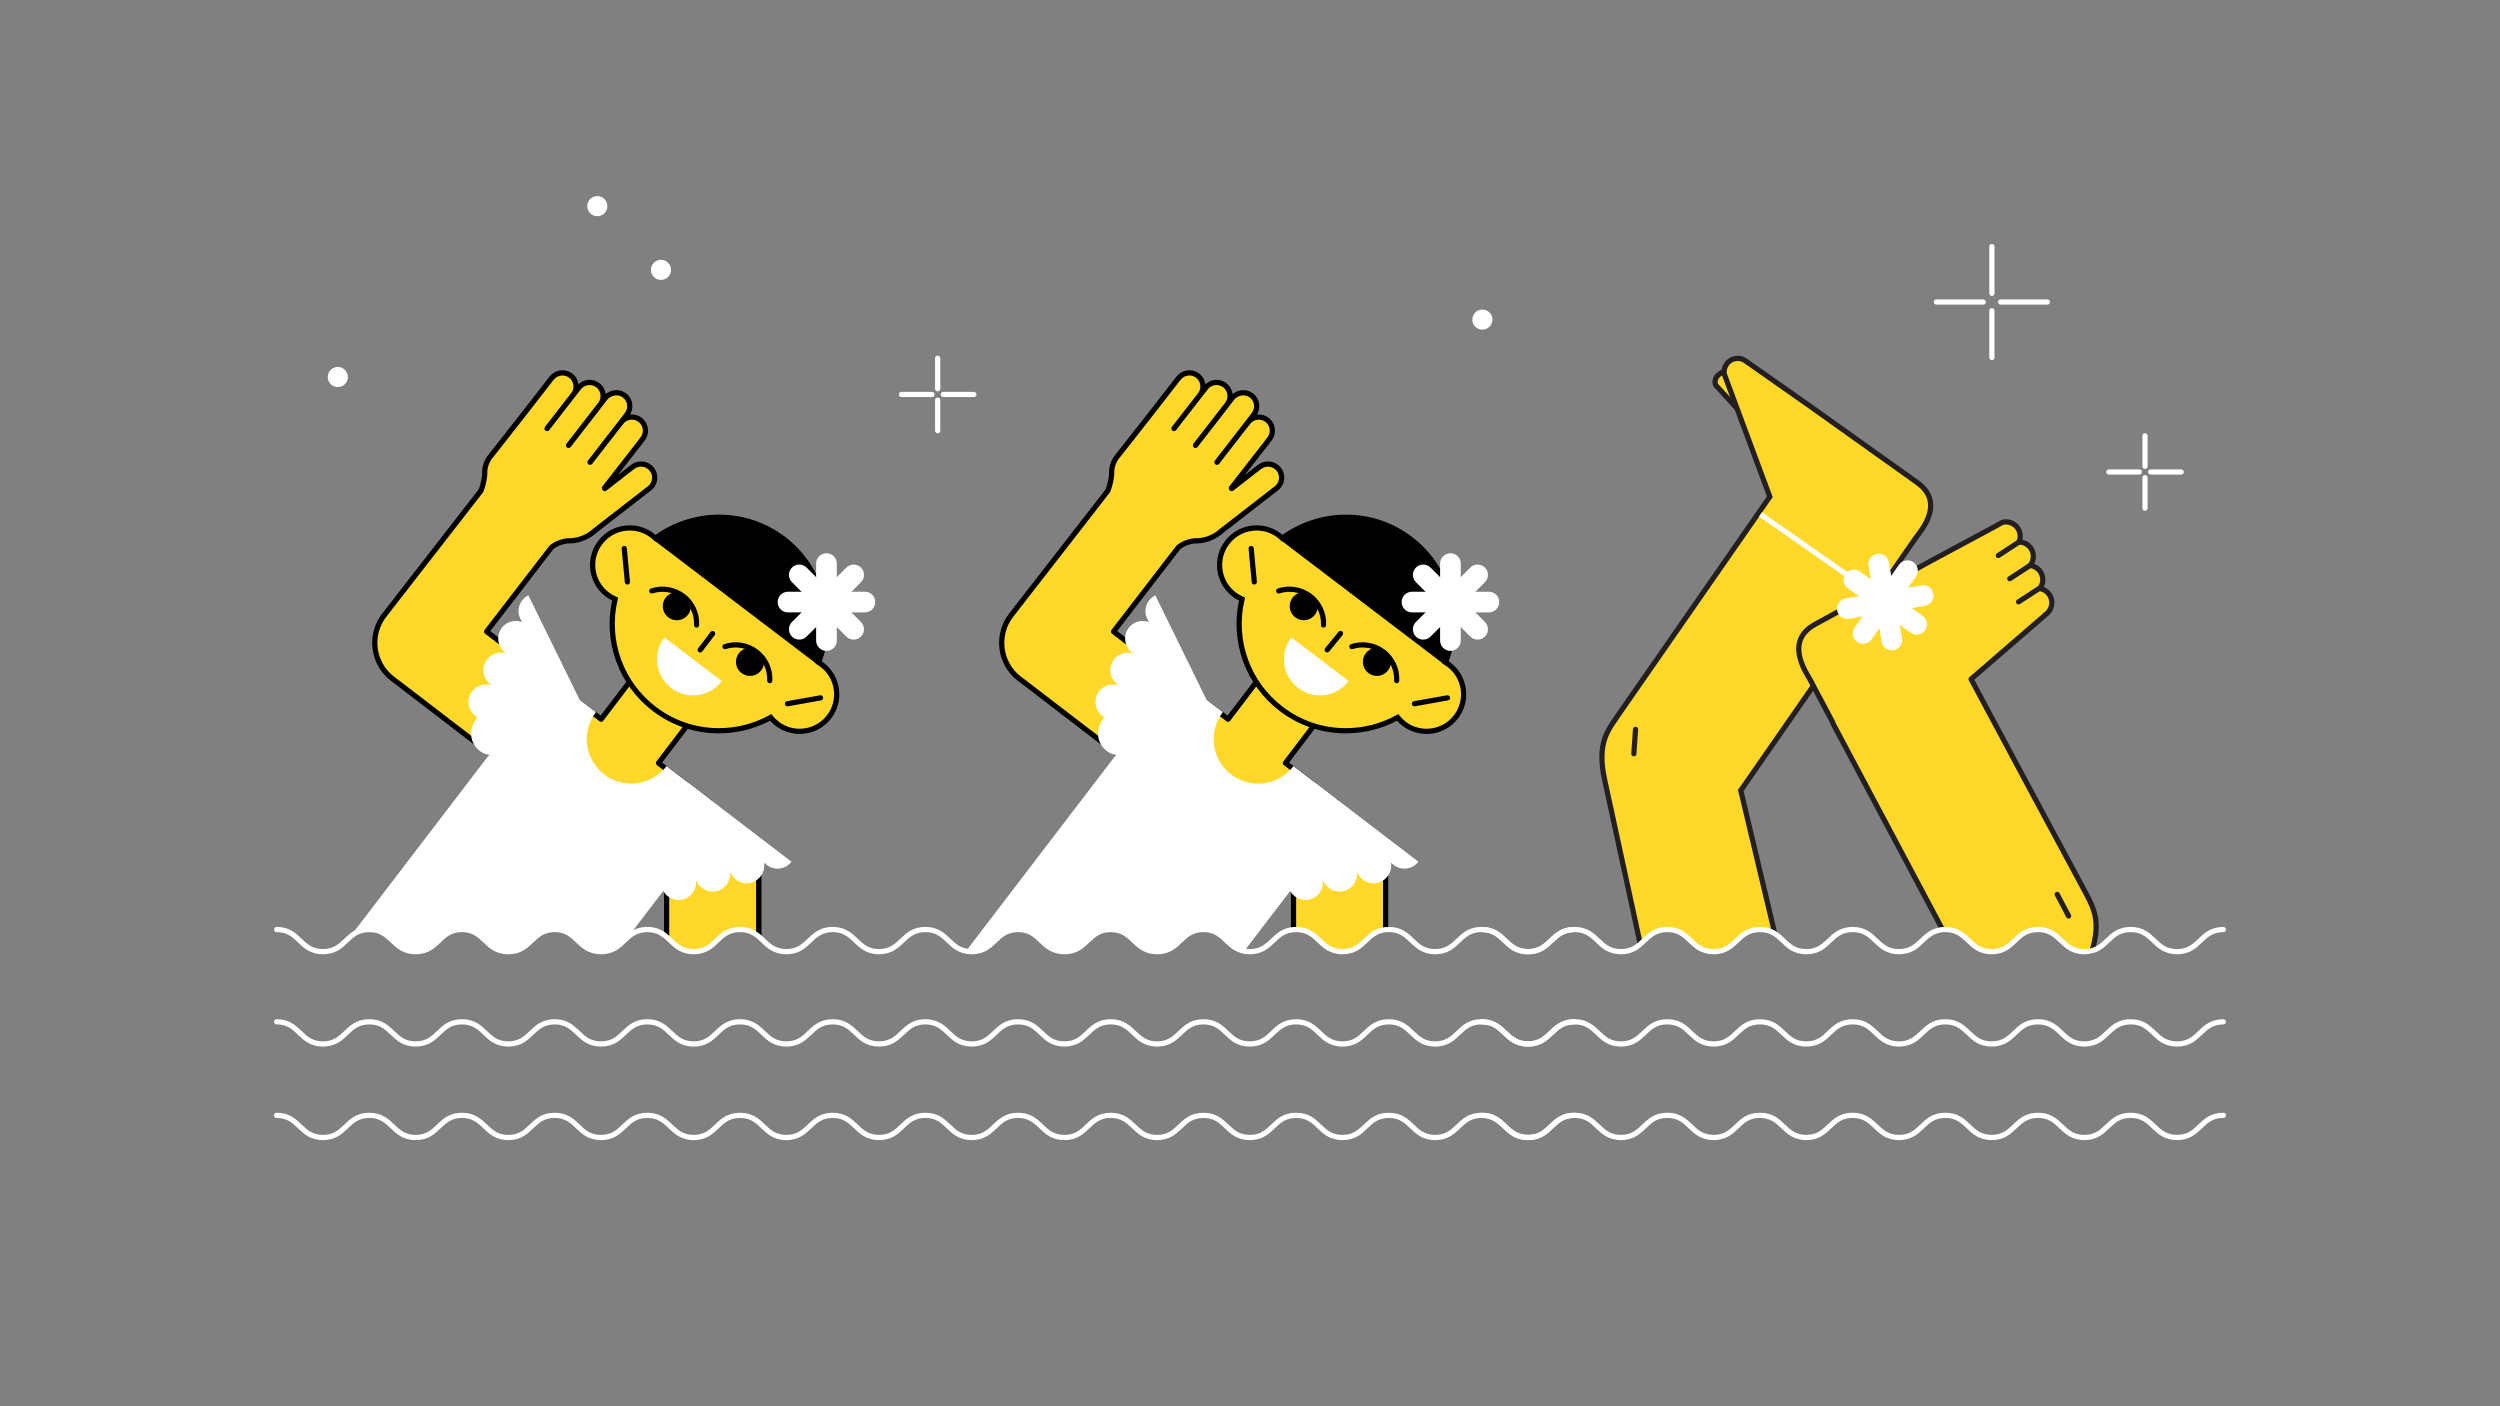 <?xml version="1.0" encoding="utf-8"?>
<!-- Generator: Adobe Illustrator 16.0.0, SVG Export Plug-In . SVG Version: 6.00 Build 0)  -->
<!DOCTYPE svg PUBLIC "-//W3C//DTD SVG 1.1//EN" "http://www.w3.org/Graphics/SVG/1.1/DTD/svg11.dtd">
<svg version="1.1" id="Layer_1" xmlns="http://www.w3.org/2000/svg" xmlns:xlink="http://www.w3.org/1999/xlink" x="0px" y="0px"
	 width="1920px" height="1080px" viewBox="0 0 1920 1080" enable-background="new 0 0 1920 1080" xml:space="preserve">
<rect x="0" y="0" width="1920" height="1080" fill="#808080" stroke="none"/>
<g>
	<g>
		<path fill="#FFD829" d="M1333.653,313.275l-15.875-17.386c0,0-3.252-5.77,5.258-10.172"/>
		<path fill="#231F20" d="M1333.654,315.275c-0.543,0-1.083-0.219-1.478-0.651l-15.875-17.386c-0.103-0.112-0.191-0.235-0.266-0.367
			c-0.155-0.274-1.484-2.775-0.525-5.988c0.825-2.766,3.048-5.102,6.606-6.942c0.982-0.507,2.188-0.124,2.695,0.857
			s0.124,2.188-0.857,2.695c-2.521,1.304-4.116,2.872-4.611,4.534c-0.384,1.286-0.044,2.352,0.11,2.731l15.676,17.168
			c0.745,0.816,0.688,2.081-0.128,2.826C1334.618,315.102,1334.136,315.275,1333.654,315.275z"/>
	</g>
	<g>
		<path fill="#FFD829" d="M1239.168,630.234c5.645,26.031,11.287,52.063,16.933,78.096c1.211,5.592,2.423,11.181,3.636,16.772
			c5.673-4.933,9.913-11.234,20.746-11.234c17.795,0,17.795,17.012,35.591,17.012c17.792,0,17.792-17.012,35.587-17.012
			c4.896,0,8.443,1.292,11.385,3.16l-26.146-109.961l113.191-162.99l-0.185-0.128l21.323-30.784
			c3.299-4.701,23.502-26.79,1.117-42.604l-82.376-58.72l-49.498-34.722c-4.692-3.292-11.162-2.158-14.455,2.533
			c-1.643,2.345-2.186,5.133-1.728,7.743l34.932,94.119c0,0-117.225,168.789-117.485,169.165
			c-4.952,7.131-9.205,13.504-10.748,22.351c-1.511,8.666-0.419,17.539,1.429,26.062
			C1234.668,609.474,1236.916,619.854,1239.168,630.234z"/>
	</g>
	<g>
		<path fill="#FFD829" d="M1031.021,730.409c16.929,0,17.767-15.382,33.124-16.885v-68.271h-70.712v68.228
			c0.643-0.05,1.3-0.083,1.995-0.083C1013.225,713.397,1013.225,730.409,1031.021,730.409z"/>
	</g>
	<g>
		<path fill="#FFD829" d="M511.958,645.253v73.88"/>
		<path d="M511.958,721.133c-1.104,0-2-0.896-2-2v-73.88c0-1.104,0.896-2,2-2s2,0.896,2,2v73.88
			C513.958,720.237,513.063,721.133,511.958,721.133z"/>
	</g>
	<g>
		<path fill="#FFD829" d="M582.673,718.737v-73.484"/>
		<path d="M582.673,720.737c-1.104,0-2-0.896-2-2v-73.484c0-1.104,0.896-2,2-2s2,0.896,2,2v73.484
			C584.673,719.842,583.777,720.737,582.673,720.737z"/>
	</g>
	<g>
		<path fill="#FFD829" d="M993.433,645.253v68.228"/>
		<path d="M993.433,715.48c-1.104,0-2-0.896-2-2v-68.228c0-1.104,0.896-2,2-2s2,0.896,2,2v68.228
			C995.433,714.585,994.537,715.48,993.433,715.48z"/>
	</g>
	<g>
		<path fill="#FFD829" d="M1064.145,713.524v-68.271"/>
		<path d="M1064.145,715.524c-1.104,0-2-0.896-2-2v-68.271c0-1.104,0.896-2,2-2s2,0.896,2,2v68.271
			C1066.145,714.629,1065.249,715.524,1064.145,715.524z"/>
	</g>
	<g>
		<path fill="#231F20" d="M1257.782,725.526l-27.32-126.01c-1.457-6.719-3.191-16.81-1.445-26.829
			c1.557-8.924,5.572-15.224,11.076-23.147c0.248-0.357,107.845-155.284,116.89-168.308l-34.632-93.311l-0.031-0.179
			c-0.57-3.247,0.161-6.527,2.06-9.236c3.92-5.587,11.656-6.944,17.241-3.023l49.498,34.722l82.389,58.729
			c6.355,4.49,10.06,9.918,11.003,16.129c1.779,11.721-6.826,22.94-10.502,27.73c-0.477,0.621-0.87,1.133-1.143,1.521l-20.178,29.13
			l0.187,0.129l-113.823,163.9l25.939,109.091l-3.891,0.926l-26.354-110.831l0.51-0.733l112.05-161.346l-0.183-0.126l22.461-32.428
			c0.304-0.433,0.731-0.991,1.25-1.668c3.365-4.386,11.245-14.658,9.721-24.696c-0.773-5.094-3.924-9.625-9.363-13.468
			l-82.383-58.725l-49.485-34.713c-3.781-2.651-9.015-1.735-11.67,2.045c-1.251,1.786-1.753,3.938-1.423,6.078l35.229,94.918
			l-0.596,0.857c-1.172,1.688-117.228,168.793-117.484,169.164c-5.209,7.501-9.006,13.438-10.421,21.555
			c-1.627,9.328,0.027,18.903,1.412,25.294l27.32,126.01L1257.782,725.526z"/>
	</g>
	<g>
		<path fill="#FFD829" d="M1407.639,554.972l-0.2,0.105l84.438,158.889c0.685-0.058,1.389-0.098,2.134-0.098
			c17.793,0,17.793,17.012,35.587,17.012c17.795,0,17.795-17.012,35.589-17.012c17.796,0,17.796,17.012,35.593,17.012
			c2.25,0,4.214-0.273,5.965-0.748c2.053-6.845,3.398-13.937,3.012-21.099c-0.484-8.967-3.954-15.799-8.03-23.465
			c-0.147-0.278-59.465-110.436-87.945-164.024l56.97-49.231l-0.078-0.152c3.074-1.957,5.117-5.385,5.117-9.298
			c0-5.489-4.015-10.028-9.265-10.872c1.458-1.87,2.335-4.215,2.335-6.77c0-5.66-4.268-10.319-9.761-10.948
			c1.571-1.905,2.516-4.347,2.516-7.009c0-6.083-4.927-11.014-11.005-11.025c0.591-1.352,0.923-2.842,0.923-4.411
			c0-6.089-4.936-11.026-11.025-11.026c-3.053,0-3.78,1.102-7.81,3.244l-49.922,26.833l-88.743,48.567
			c-24.098,13.056-6.647,37.378-3.93,42.437L1407.639,554.972z"/>
	</g>
	<g>
		<path fill="#231F20" d="M1606.745,732.133c-0.19,0-0.384-0.027-0.575-0.085c-1.059-0.317-1.659-1.433-1.342-2.49
			c2.3-7.668,3.259-14.347,2.931-20.417c-0.444-8.23-3.513-14.572-7.799-22.634l-0.974-1.808
			c-18.223-33.858-63.177-117.443-86.972-162.216c-0.438-0.824-0.248-1.841,0.458-2.452l56.396-48.735
			c0.157-0.327,0.403-0.614,0.729-0.822c2.625-1.671,4.191-4.516,4.191-7.611c0-4.449-3.188-8.191-7.582-8.897
			c-0.698-0.112-1.285-0.585-1.544-1.243c-0.259-0.658-0.15-1.404,0.284-1.961c1.251-1.605,1.912-3.521,1.912-5.541
			c0-4.587-3.435-8.439-7.988-8.961c-0.729-0.083-1.353-0.559-1.627-1.238s-0.155-1.456,0.312-2.021
			c1.327-1.61,2.059-3.647,2.059-5.737c0-4.967-4.041-9.016-9.009-9.025c-0.674-0.001-1.303-0.342-1.671-0.907
			s-0.428-1.276-0.158-1.895c0.502-1.146,0.756-2.361,0.756-3.61c0-4.977-4.049-9.026-9.025-9.026c-1.68,0-2.298,0.367-4.136,1.457
			c-0.715,0.424-1.605,0.952-2.735,1.553l-49.913,26.828l-88.73,48.56c-5.862,3.176-9.526,7.303-10.896,12.269
			c-2.701,9.784,3.906,20.916,6.729,25.669c0.437,0.735,0.795,1.342,1.04,1.798l17.542,33.099c0.151,0.286,0.229,0.603,0.232,0.92
			l83.399,156.933c0.332-0.013,0.653-0.02,0.973-0.02c1.104,0,2,0.896,2,2s-0.896,2-2,2c-0.606,0-1.231,0.029-1.966,0.091
			c-0.795,0.063-1.559-0.347-1.935-1.055l-84.438-158.889c-0.153-0.287-0.232-0.604-0.234-0.925l-17.104-32.272
			c-0.219-0.409-0.55-0.964-0.951-1.64c-3.081-5.191-10.298-17.349-7.144-28.775c1.671-6.055,5.99-11.006,12.839-14.717
			l88.736-48.563l49.935-26.84c1.056-0.561,1.866-1.042,2.581-1.466c2.047-1.214,3.399-2.017,6.176-2.017
			c7.183,0,13.025,5.843,13.025,13.026c0,0.91-0.094,1.807-0.279,2.686c5.907,1.235,10.361,6.487,10.361,12.751
			c0,1.991-0.46,3.948-1.323,5.718c5.045,1.83,8.568,6.658,8.568,12.239c0,1.95-0.426,3.832-1.246,5.556
			c4.869,1.932,8.176,6.642,8.176,12.086c0,4.186-1.98,8.052-5.34,10.505c-0.104,0.168-0.235,0.324-0.392,0.458l-55.763,48.188
			c23.974,45.088,68.182,127.284,86.214,160.788c0.633,1.176,0.973,1.809,0.984,1.829c4.527,8.516,7.771,15.244,8.26,24.294
			c0.354,6.538-0.658,13.663-3.093,21.78C1608.4,731.572,1607.605,732.133,1606.745,732.133z"/>
	</g>
	<g>
		<path fill="#FFD829" d="M983.523,675.092L784.474,522.414c-0.6-0.404-1.191-0.825-1.766-1.274
			c-15.138-11.764-17.87-33.571-6.109-48.711l74.221-95.497c0.121-0.304,2.572-6.397,2.926-12.95
			c-0.253-5.227,1.54-10.486,5.222-14.5l11.625-14.799l14.541-18.512l20.044-25.828l0.042,0.029
			c0.001-0.001,0.001-0.007,0.003-0.009c3.563-4.536,10.134-5.326,14.672-1.762c4.537,3.564,5.326,10.131,1.765,14.669
			c-0.206,0.26-0.422,0.503-0.645,0.738l-19.452,25.071l0.071,0.053l20.458-26.354l4.362-5.57c3.639-4.088,9.876-4.698,14.238-1.271
			c4.541,3.564,5.329,10.132,1.762,14.671c-0.203,0.26-4.714,6.127-4.94,6.362l-19.45,25.071l0.069,0.054l20.047-25.831l8.277-10.75
			l-0.256,0.338c3.564-4.536,10.395-5.671,14.934-2.109s5.328,10.131,1.766,14.668c-0.205,0.262-8.662,11.285-8.884,11.519
			l-19.45,25.073l0.07,0.053l20.87-26.878l3.893-4.864c3.689-3.646,9.597-4.069,13.785-0.781c4.181,3.288,5.17,9.128,2.503,13.576
			l-3.751,4.977l3.577-4.683c-0.181,0.273-4.147,5.49-4.353,5.752c-0.205,0.26-0.419,0.503-0.643,0.738l-24.808,31.885
			c0.062,0.155,0.128,0.307,0.187,0.46l21.482-16.688l0.029,0.042c0.004-0.002,0.008-0.005,0.012-0.009
			c4.558-3.539,11.121-2.713,14.659,1.841c3.539,4.558,2.716,11.123-1.842,14.66c-0.26,0.204-0.526,0.385-0.797,0.558
			l-41.403,32.159c-0.526,0.471-1.063,0.932-1.628,1.372c-5.67,4.401-12.435,6.417-19.085,6.202
			c-3.186,0.21-8.965,1.937-12.452,5.144l-49.693,64.528l86.912,66.507l1.062,0.814l33.624-44.203l44.107,33.554l-33.704,44.306
			l38.666,29.546L983.523,675.092z"/>
		<path d="M983.523,677.092c-0.438,0-0.866-0.144-1.217-0.413L783.305,524.038c-0.678-0.459-1.276-0.891-1.827-1.321
			c-15.979-12.417-18.877-35.527-6.458-51.515l74.043-95.267c0.502-1.312,2.367-6.5,2.681-11.963
			c-0.252-5.784,1.821-11.526,5.698-15.785l26.12-33.252l20.037-25.819c0.102-0.131,0.217-0.246,0.341-0.345
			c2.371-2.804,5.811-4.403,9.508-4.403c2.812,0,5.468,0.919,7.683,2.659c2.621,2.059,4.191,4.967,4.627,8.033
			c2.293-2.141,5.333-3.35,8.502-3.35c2.806,0,5.457,0.918,7.667,2.654c2.602,2.043,4.258,4.972,4.665,8.253
			c2.32-1.895,5.281-2.977,8.329-2.977c2.764,0,5.34,0.875,7.448,2.529c2.616,2.052,4.275,5.001,4.672,8.303
			c0.336,2.787-0.262,5.543-1.691,7.907c0.46-0.051,0.926-0.077,1.395-0.077c2.808,0,5.461,0.919,7.675,2.656
			c4.914,3.865,6.196,10.819,2.982,16.178c-0.026,0.045-0.056,0.089-0.086,0.131c-0.039,0.081-0.083,0.16-0.134,0.236
			c-0.262,0.395-4.41,5.835-4.446,5.882c-0.227,0.287-0.457,0.552-0.697,0.809l-16.131,20.733l10.245-7.958
			c0.13-0.101,0.271-0.185,0.419-0.25c2.126-1.528,4.622-2.334,7.25-2.334c3.877,0,7.462,1.754,9.837,4.811
			c2.04,2.627,2.935,5.89,2.521,9.189c-0.414,3.3-2.089,6.24-4.715,8.278c-0.278,0.218-0.569,0.419-0.866,0.611l-41.279,32.062
			c-0.625,0.558-1.161,1.008-1.681,1.413c-5.84,4.533-12.909,6.849-20.274,6.625c-2.765,0.208-7.903,1.723-11.016,4.503
			l-48.36,62.797l84.788,64.882l32.409-42.605c0.321-0.422,0.797-0.699,1.322-0.771c0.525-0.071,1.059,0.069,1.48,0.39
			l44.107,33.554c0.879,0.669,1.05,1.924,0.381,2.803l-32.496,42.718l37.08,28.334c0.856,0.654,1.041,1.869,0.416,2.748
			l-42.321,59.521c-0.314,0.442-0.796,0.738-1.333,0.818C983.722,677.085,983.622,677.092,983.523,677.092z M906.486,291.919
			l-19.772,25.478l-26.173,33.32c-0.031,0.04-0.064,0.079-0.099,0.117c-3.218,3.508-4.93,8.265-4.698,13.052
			c0.003,0.068,0.003,0.136,0,0.205c-0.351,6.491-2.611,12.445-3.061,13.573c-0.07,0.174-0.167,0.348-0.283,0.497l-74.221,95.497
			c-11.066,14.245-8.483,34.838,5.757,45.904c0.494,0.385,1.036,0.775,1.657,1.195c0.034,0.023,0.067,0.046,0.099,0.071
			l197.403,151.416l40-56.256l-37.13-28.373c-0.877-0.669-1.046-1.922-0.378-2.8l32.493-42.714l-40.924-31.132l-32.413,42.611
			c-0.322,0.423-0.799,0.701-1.327,0.771c-0.529,0.072-1.061-0.071-1.482-0.396l-1.062-0.814l-86.91-66.506
			c-0.422-0.323-0.698-0.801-0.768-1.328s0.074-1.06,0.398-1.481l49.693-64.528c0.069-0.09,0.146-0.174,0.23-0.252
			c3.624-3.333,9.75-5.408,13.674-5.667c0.065-0.004,0.129-0.006,0.197-0.003c6.461,0.21,12.671-1.806,17.794-5.783
			c0.459-0.357,0.942-0.765,1.52-1.282c0.035-0.031,0.07-0.061,0.107-0.089l41.404-32.159c0.048-0.037,0.097-0.072,0.147-0.104
			c0.218-0.139,0.433-0.284,0.642-0.448c1.79-1.389,2.926-3.384,3.207-5.623c0.281-2.239-0.326-4.455-1.711-6.237
			c-1.611-2.075-4.045-3.265-6.678-3.265c-1.889,0-3.679,0.614-5.175,1.776c-0.11,0.085-0.232,0.163-0.354,0.223
			c-0.014,0.007-0.028,0.014-0.042,0.021l-21.127,16.412c-0.501,0.389-1.157,0.519-1.769,0.346
			c-0.611-0.172-1.104-0.623-1.329-1.216l-0.173-0.425c-0.265-0.66-0.159-1.411,0.278-1.972l24.809-31.885
			c0.04-0.052,0.083-0.102,0.128-0.15c0.183-0.191,0.356-0.388,0.522-0.6c0.062-0.079,0.269-0.349,0.56-0.731
			c0.054-0.104,0.116-0.206,0.189-0.302l3.684-4.888c2.115-3.624,1.232-8.288-2.075-10.889c-1.501-1.178-3.3-1.802-5.203-1.802
			c-2.206,0-4.282,0.836-5.861,2.356l-3.816,4.768l-20.852,26.855c-0.669,0.863-1.905,1.029-2.78,0.374
			c-0.429-0.322-0.746-0.829-0.817-1.36c-0.072-0.531,0.038-1.095,0.367-1.519l19.45-25.073c0.041-0.052,0.084-0.103,0.13-0.151
			c0.317-0.388,5.56-7.21,7.533-9.779c0.707-0.919,1.179-1.534,1.226-1.594c1.396-1.777,2.015-3.988,1.745-6.229
			c-0.27-2.241-1.396-4.242-3.17-5.634c-1.397-1.096-3.119-1.676-4.979-1.676c-2.779,0-5.451,1.289-7.147,3.448
			c-0.019,0.024-0.038,0.047-0.058,0.07l-7.951,10.326l-20.052,25.837c-0.327,0.421-0.808,0.694-1.336,0.759
			c-0.53,0.063-1.062-0.084-1.48-0.414c-0.864-0.68-1.086-1.983-0.412-2.852l19.45-25.071c0.043-0.056,0.09-0.11,0.139-0.161
			c0.265-0.316,3.271-4.218,4.26-5.5l0.544-0.706c1.399-1.781,2.02-3.992,1.75-6.232s-1.395-4.241-3.171-5.635
			c-1.499-1.178-3.296-1.8-5.196-1.8c-2.393,0-4.675,1.013-6.273,2.783l-4.321,5.518l-20.452,26.348
			c-0.668,0.86-1.902,1.029-2.777,0.376c-0.43-0.321-0.749-0.829-0.821-1.36c-0.072-0.532,0.037-1.097,0.366-1.521l19.452-25.071
			c0.041-0.053,0.084-0.103,0.13-0.152c0.183-0.192,0.359-0.391,0.528-0.604c2.869-3.655,2.229-8.977-1.433-11.854
			c-1.503-1.18-3.306-1.805-5.212-1.805c-2.585,0-4.983,1.15-6.595,3.157C906.748,291.674,906.624,291.806,906.486,291.919z"/>
	</g>
	<g>
		<path fill="#FFFFFF" d="M1067.897,645.432l17.518,13.391l3.909,2.988c-4.522,5.918-12.983,7.049-18.903,2.525
			c-0.581-0.445-1.104-0.939-1.593-1.455l-0.543,0.133c0.932,6.741-3.354,13.239-10.106,14.917
			c-6.787,1.687-13.648-2.094-15.948-8.541l-0.072,0.019c0.939,6.778-3.396,13.298-10.188,14.942
			c-6.774,1.64-13.585-2.146-15.872-8.568l-0.132,0.031c0.964,6.795-3.372,13.338-10.178,14.984
			c-6.787,1.644-13.613-2.163-15.888-8.605l-9.414,2.304l-21.901-16.74l51.084-66.83L1067.897,645.432z"/>
	</g>
	<g>
		<path fill="#FFFFFF" d="M899.149,481.425l-9.713-19.794l-2.167-4.419c-6.687,3.28-9.449,11.362-6.168,18.047
			c0.324,0.659,0.707,1.268,1.116,1.849l-0.236,0.505c-6.429-2.229-13.638,0.705-16.602,7c-2.978,6.327-0.613,13.793,5.263,17.31
			l-0.031,0.066c-6.466-2.247-13.707,0.732-16.645,7.073c-2.93,6.322-0.547,13.743,5.303,17.239l-0.056,0.122
			c-6.475-2.271-13.738,0.705-16.683,7.061c-2.936,6.333-0.536,13.771,5.339,17.26c-2.235,4.788-4.931,8.338-3.477,13.863
			c1.335,5.076,5.142,5.309,7.713,9.459c1.528,2.467,6.57,2.23,7.926,4.841c24.367-12.229,44.86-18.664,69.34-30.675
			c0.103-0.05,2.059-1.01,2.059-1.01C931.425,547.212,899.149,481.425,899.149,481.425z"/>
	</g>
	<g>
		<g>
			<g id="XMLID_3_">
				<path fill="#FFD829" d="M982.335,411.262c0.868,0.661,1.684,1.368,2.455,2.104c28.56-21.208,68.769-22.008,98.499,0.607
					c29.731,22.617,39.688,61.582,26.872,94.764c0.915,0.546,1.816,1.143,2.684,1.805c12.514,9.518,14.938,27.38,5.422,39.894
					c-9.52,12.514-27.38,14.939-39.894,5.422c-1.907-1.452-3.576-3.096-5.01-4.886c-27.561,15.24-62.676,13.805-89.354-6.489
					c-26.677-20.293-37.431-53.75-30.103-84.383c-2.106-0.904-4.138-2.071-6.044-3.523c-12.514-9.519-14.939-27.379-5.421-39.894
					C951.96,404.172,969.822,401.744,982.335,411.262z"/>
				<path d="M1095.588,563.67c-6.704,0-13.075-2.15-18.426-6.22c-1.549-1.18-2.981-2.503-4.275-3.947
					c-12.062,6.361-25.615,9.717-39.308,9.717c-18.477,0-36.036-5.929-50.78-17.145c-26.04-19.809-38.177-52.957-31.203-84.84
					c-1.744-0.864-3.401-1.892-4.944-3.066c-13.37-10.169-15.973-29.323-5.802-42.696c5.812-7.641,14.659-12.022,24.271-12.022
					c6.705,0,13.076,2.15,18.425,6.219c0.462,0.352,0.924,0.727,1.383,1.123c14.112-10.043,31.369-15.556,48.786-15.556
					c18.479,0,36.039,5.929,50.785,17.146c29.15,22.175,40.568,61.25,28.105,95.534c0.507,0.339,0.989,0.683,1.453,1.038
					c13.367,10.167,15.971,29.32,5.8,42.694C1114.046,559.288,1105.2,563.67,1095.588,563.67z M1073.87,548.406l1.055,1.316
					c1.356,1.694,2.925,3.224,4.66,4.545c4.646,3.534,10.181,5.402,16.003,5.402c8.352,0,16.038-3.807,21.087-10.444
					c8.835-11.618,6.574-28.256-5.041-37.091c-0.759-0.58-1.575-1.129-2.498-1.68l-1.448-0.865l0.608-1.573
					c12.743-32.998,1.963-71.015-26.218-92.452c-14.043-10.683-30.767-16.329-48.363-16.329c-17.115,0-34.067,5.588-47.732,15.735
					l-1.354,1.005l-1.22-1.164c-0.755-0.72-1.523-1.379-2.286-1.96c-4.646-3.534-10.18-5.402-16.002-5.402
					c-8.352,0-16.039,3.807-21.088,10.444c-8.836,11.617-6.575,28.256,5.041,37.091c1.727,1.314,3.618,2.417,5.622,3.277
					l1.549,0.665l-0.392,1.639c-7.375,30.829,4.152,63.144,29.368,82.326c14.042,10.682,30.764,16.328,48.358,16.328
					c13.566,0,26.989-3.457,38.816-9.997L1073.87,548.406z"/>
			</g>
			<g>
				<line fill="#FFD829" x1="1111.648" y1="535.94" x2="1086.261" y2="540.474"/>
				<path d="M1086.259,542.474c-0.951,0-1.794-0.68-1.967-1.648c-0.194-1.087,0.53-2.126,1.617-2.32l25.388-4.533
					c1.094-0.195,2.126,0.531,2.32,1.617c0.194,1.087-0.53,2.126-1.617,2.32l-25.388,4.533
					C1086.493,542.464,1086.375,542.474,1086.259,542.474z"/>
			</g>
			<g>
				<line fill="#FFD829" x1="960.889" y1="421.254" x2="963.295" y2="446.932"/>
				<path d="M963.293,448.932c-1.021,0-1.893-0.777-1.989-1.813l-2.406-25.678c-0.103-1.1,0.705-2.075,1.805-2.178
					c1.099-0.103,2.075,0.704,2.178,1.805l2.405,25.678c0.104,1.1-0.705,2.075-1.805,2.178
					C963.418,448.929,963.354,448.932,963.293,448.932z"/>
			</g>
		</g>
		<g>
			<g>
				<path d="M1048.874,501.745c-3.62,4.754-2.693,11.543,2.06,15.158c4.755,3.618,11.543,2.696,15.158-2.057
					c3.616-4.757,2.693-11.544-2.062-15.161C1059.277,496.069,1052.49,496.99,1048.874,501.745z"/>
			</g>
			<g>
				<path d="M1072.64,524.74c-0.033,0-0.066-0.001-0.1-0.002c-1.104-0.054-1.954-0.992-1.9-2.095
					c0.392-7.979-3.165-15.625-9.513-20.454c-6.344-4.827-14.662-6.216-22.252-3.712c-1.052,0.344-2.18-0.225-2.525-1.273
					c-0.346-1.049,0.224-2.18,1.273-2.526c8.841-2.914,18.534-1.297,25.926,4.328c7.397,5.628,11.542,14.537,11.087,23.833
					C1074.583,523.908,1073.699,524.74,1072.64,524.74z"/>
			</g>
		</g>
		<g>
			<g>
				<circle cx="1001.292" cy="465.549" r="10.818"/>
			</g>
			<g>
				<path d="M1016.451,481.995c-0.033,0-0.066-0.001-0.1-0.002c-1.104-0.054-1.954-0.992-1.9-2.095
					c0.39-7.98-3.167-15.627-9.515-20.455c-6.347-4.828-14.663-6.213-22.251-3.709c-1.048,0.348-2.179-0.223-2.526-1.271
					c-0.346-1.049,0.224-2.18,1.272-2.526c8.835-2.92,18.528-1.303,25.927,4.324c7.396,5.626,11.542,14.536,11.089,23.834
					C1018.395,481.162,1017.511,481.995,1016.451,481.995z"/>
			</g>
		</g>
		<g>
			<line fill="#FFD829" x1="1029.523" y1="486.497" x2="1019.247" y2="499.102"/>
			<path d="M1019.246,501.102c-0.444,0-0.892-0.147-1.263-0.45c-0.856-0.698-0.984-1.958-0.286-2.814l10.276-12.605
				c0.697-0.856,1.959-0.982,2.813-0.287c0.856,0.698,0.984,1.958,0.286,2.814l-10.276,12.605
				C1020.402,500.851,1019.826,501.102,1019.246,501.102z"/>
		</g>
		<g>
			<path fill="#FFFFFF" d="M991.711,489.533c-9.265,12.179-6.902,29.562,5.278,38.828c12.176,9.265,29.562,6.905,38.827-5.275
				L991.711,489.533z"/>
		</g>
		<g>
			<path d="M983.064,414.376l0.678-0.891c13.794-10.343,30.937-16.462,49.504-16.442c45.538,0.054,82.412,37.013,82.358,82.55
				c-0.009,8.605-1.339,16.899-3.793,24.694l-3.867,5.085L983.064,414.376z"/>
		</g>
	</g>
	<g>
		<path fill="#FFFFFF" d="M781.877,713.397c17.795,0,17.795,17.012,35.591,17.012c17.795,0,17.795-17.012,35.591-17.012
			s17.796,17.012,35.593,17.012s17.797-17.012,35.593-17.012c16.347,0,17.689,14.343,31.59,16.681l36.415-47.642L857.395,579.355
			l-114.052,149.21l2.39,1.827c0.187,0.004,0.364,0.017,0.555,0.017C764.083,730.409,764.083,713.397,781.877,713.397z"/>
	</g>
	<g>
		<path fill="#FFFFFF" d="M939.116,546.923c-11.455,14.983-8.592,36.417,6.393,47.871c14.984,11.453,36.417,8.591,47.87-6.395
			l33.376,25.511l-51.572,67.469L852.729,587.78l51.57-67.469L939.116,546.923z"/>
	</g>
	<g>
		<circle fill="#FFFFFF" cx="860.07" cy="563.35" r="16.772"/>
	</g>
	<g>
		<g>
			<g>
				<g>
					<path fill="#FFFFFF" d="M1113.93,499.88c-4.382,0-7.934-3.553-7.934-7.934V432.85c0-4.382,3.552-7.934,7.934-7.934
						c4.383,0,7.934,3.552,7.934,7.934v59.096C1121.863,496.327,1118.312,499.88,1113.93,499.88z"/>
				</g>
			</g>
			<g>
				<g>
					<path fill="#FFFFFF" d="M1093.042,491.227c-2.03,0-4.061-0.775-5.609-2.324c-3.1-3.099-3.1-8.122,0-11.22l41.785-41.788
						c3.1-3.099,8.124-3.099,11.222,0c3.099,3.098,3.099,8.122,0,11.22l-41.786,41.788
						C1097.104,490.452,1095.072,491.227,1093.042,491.227z"/>
				</g>
			</g>
			<g>
				<g>
					<path fill="#FFFFFF" d="M1143.482,470.329h-59.098c-4.382,0-7.934-3.553-7.934-7.934c0-4.382,3.552-7.934,7.934-7.934h59.098
						c4.383,0,7.934,3.552,7.934,7.934C1151.416,466.776,1147.865,470.329,1143.482,470.329z"/>
				</g>
			</g>
			<g>
				<g>
					<path fill="#FFFFFF" d="M1134.831,491.227c-2.03,0-4.061-0.774-5.609-2.324l-41.789-41.79c-3.1-3.099-3.1-8.122,0-11.22
						c3.099-3.098,8.122-3.099,11.221,0l41.789,41.79c3.098,3.098,3.098,8.122,0,11.22
						C1138.893,490.452,1136.861,491.227,1134.831,491.227z"/>
				</g>
			</g>
		</g>
	</g>
	<g>
		<g>
			<path fill="#FFD829" d="M568.338,713.397c6.64,0,10.802,2.37,14.335,5.34v-73.484h-70.714v73.88
				c5.696,4.939,9.93,11.276,20.792,11.276C550.544,730.409,550.544,713.397,568.338,713.397z"/>
		</g>
		<g>
			<path fill="#FFD829" d="M511.958,645.253v73.88"/>
			<path d="M511.958,721.133c-1.104,0-2-0.896-2-2v-73.88c0-1.104,0.896-2,2-2s2,0.896,2,2v73.88
				C513.958,720.237,513.063,721.133,511.958,721.133z"/>
		</g>
		<g>
			<path fill="#FFD829" d="M582.673,718.737v-73.484"/>
			<path d="M582.673,720.737c-1.104,0-2-0.896-2-2v-73.484c0-1.104,0.896-2,2-2s2,0.896,2,2v73.484
				C584.673,719.842,583.777,720.737,582.673,720.737z"/>
		</g>
		<g>
			<path fill="#FFD829" d="M502.051,675.092l-199.05-152.678c-0.6-0.404-1.19-0.825-1.766-1.274
				c-15.139-11.764-17.87-33.571-6.109-48.711l74.221-95.497c0.122-0.304,2.572-6.397,2.927-12.95
				c-0.255-5.227,1.538-10.486,5.221-14.5l11.624-14.799l14.541-18.512l20.046-25.828l0.041,0.029
				c0.001-0.001,0.001-0.007,0.004-0.009c3.564-4.536,10.133-5.326,14.672-1.762c4.537,3.564,5.326,10.131,1.764,14.669
				c-0.205,0.26-0.422,0.503-0.644,0.738L420.09,329.08l0.071,0.053l20.457-26.354l4.363-5.57c3.639-4.088,9.876-4.698,14.239-1.271
				c4.541,3.564,5.328,10.132,1.762,14.671c-0.204,0.26-4.716,6.127-4.939,6.362l-19.452,25.071l0.07,0.054l20.048-25.831
				l8.276-10.75l-0.257,0.338c3.564-4.536,10.396-5.671,14.936-2.109c4.539,3.562,5.327,10.131,1.764,14.668
				c-0.205,0.262-8.661,11.285-8.884,11.519l-19.45,25.073l0.069,0.053l20.869-26.878l3.895-4.864
				c3.688-3.646,9.595-4.069,13.784-0.781c4.183,3.288,5.17,9.128,2.503,13.576l-3.75,4.977l3.575-4.683
				c-0.178,0.273-4.146,5.49-4.351,5.752c-0.205,0.26-0.42,0.503-0.641,0.738l-24.81,31.885c0.062,0.155,0.128,0.307,0.187,0.46
				l21.482-16.688l0.029,0.042c0.004-0.002,0.009-0.005,0.012-0.009c4.556-3.539,11.122-2.713,14.659,1.841
				c3.539,4.558,2.716,11.123-1.843,14.66c-0.26,0.204-0.527,0.385-0.797,0.558l-41.404,32.159
				c-0.524,0.471-1.062,0.932-1.628,1.372c-5.669,4.401-12.434,6.417-19.085,6.202c-3.186,0.21-8.964,1.937-12.45,5.144
				l-49.693,64.528l86.912,66.507l1.061,0.814l33.624-44.203l44.107,33.554l-33.703,44.306l38.664,29.546L502.051,675.092z"/>
			<path d="M502.051,677.092c-0.438,0-0.866-0.144-1.217-0.413L301.832,524.038c-0.671-0.454-1.269-0.886-1.826-1.319
				c-15.981-12.418-18.879-35.528-6.459-51.516l74.043-95.268c0.5-1.305,2.365-6.481,2.681-11.961
				c-0.253-5.784,1.819-11.526,5.697-15.785l26.119-33.252l20.039-25.819c0.102-0.131,0.217-0.246,0.341-0.345
				c2.372-2.804,5.811-4.403,9.508-4.403c2.812,0,5.468,0.919,7.683,2.659c2.621,2.059,4.191,4.968,4.627,8.033
				c2.293-2.142,5.333-3.351,8.503-3.351c2.805,0,5.457,0.918,7.667,2.654c2.602,2.042,4.257,4.972,4.665,8.252
				c2.32-1.895,5.281-2.976,8.328-2.976c2.765,0,5.341,0.875,7.449,2.529c2.616,2.052,4.275,5.001,4.672,8.303
				c0.334,2.787-0.263,5.542-1.693,7.906c0.46-0.051,0.926-0.077,1.395-0.077c2.807,0,5.46,0.919,7.674,2.656
				c4.916,3.863,6.198,10.818,2.983,16.178c-0.028,0.046-0.058,0.092-0.089,0.136c-0.037,0.076-0.079,0.149-0.125,0.222
				c-0.261,0.4-4.41,5.84-4.448,5.888c-0.229,0.29-0.459,0.554-0.696,0.809l-16.135,20.736l10.244-7.958
				c0.131-0.101,0.272-0.185,0.421-0.25c2.125-1.528,4.621-2.334,7.249-2.334c3.877,0,7.463,1.754,9.838,4.812
				c2.039,2.627,2.934,5.89,2.52,9.188c-0.415,3.3-2.089,6.24-4.716,8.278c-0.279,0.219-0.57,0.419-0.865,0.611l-41.279,32.062
				c-0.617,0.552-1.153,1.002-1.684,1.415c-5.837,4.532-12.905,6.854-20.272,6.625c-2.764,0.208-7.902,1.723-11.014,4.503
				l-48.36,62.798l84.788,64.882l32.408-42.605c0.321-0.422,0.797-0.699,1.322-0.771c0.529-0.071,1.059,0.07,1.48,0.39
				l44.107,33.554c0.879,0.669,1.05,1.924,0.381,2.803l-32.495,42.718l37.078,28.334c0.856,0.654,1.04,1.869,0.416,2.748
				l-42.319,59.521c-0.314,0.442-0.795,0.738-1.333,0.818C502.25,677.085,502.15,677.092,502.051,677.092z M425.014,291.918
				l-19.774,25.479l-26.172,33.32c-0.031,0.04-0.064,0.079-0.099,0.117c-3.218,3.508-4.931,8.265-4.697,13.051
				c0.003,0.069,0.003,0.137,0,0.206c-0.353,6.513-2.615,12.454-3.064,13.579c-0.069,0.174-0.166,0.343-0.28,0.491l-74.221,95.497
				c-11.067,14.246-8.484,34.838,5.757,45.904c0.5,0.39,1.042,0.78,1.657,1.195c0.034,0.023,0.067,0.046,0.099,0.071
				l197.404,151.416l39.998-56.256l-37.128-28.373c-0.876-0.669-1.045-1.922-0.377-2.8l32.492-42.714l-40.924-31.132l-32.413,42.611
				c-0.322,0.424-0.8,0.701-1.327,0.771c-0.527,0.072-1.061-0.071-1.483-0.396l-1.061-0.814l-86.909-66.505
				c-0.422-0.323-0.698-0.801-0.768-1.328s0.074-1.06,0.398-1.481l49.693-64.528c0.069-0.09,0.146-0.174,0.23-0.251
				c3.624-3.334,9.749-5.408,13.672-5.667c0.065-0.004,0.13-0.006,0.196-0.003c6.457,0.207,12.672-1.806,17.794-5.783
				c0.469-0.365,0.952-0.771,1.519-1.28c0.035-0.032,0.072-0.062,0.109-0.091l41.404-32.159c0.047-0.037,0.096-0.071,0.146-0.104
				c0.218-0.14,0.435-0.286,0.645-0.45c1.789-1.388,2.925-3.382,3.206-5.621c0.281-2.239-0.326-4.455-1.71-6.237
				c-1.611-2.075-4.046-3.265-6.679-3.265c-1.889,0-3.678,0.614-5.174,1.776v0c-0.108,0.084-0.226,0.159-0.345,0.219
				c-0.018,0.008-0.035,0.017-0.052,0.025l-21.127,16.412c-0.5,0.39-1.158,0.52-1.769,0.346c-0.611-0.172-1.104-0.623-1.329-1.216
				l-0.171-0.42c-0.267-0.661-0.162-1.415,0.276-1.977l24.81-31.885c0.039-0.049,0.079-0.097,0.122-0.142
				c0.182-0.194,0.359-0.394,0.528-0.608c0.046-0.06,0.257-0.336,0.563-0.737c0.052-0.102,0.114-0.202,0.186-0.296l3.683-4.888
				c2.116-3.624,1.233-8.289-2.075-10.889c-1.501-1.178-3.301-1.802-5.203-1.802c-2.206,0-4.282,0.836-5.86,2.356l-3.818,4.768
				l-20.851,26.855c-0.673,0.867-1.917,1.029-2.791,0.365c-0.425-0.323-0.737-0.829-0.807-1.358
				c-0.069-0.529,0.041-1.09,0.368-1.512l19.45-25.073c0.023-0.03,0.048-0.06,0.074-0.089c0.458-0.559,5.723-7.412,7.713-10.003
				c0.636-0.828,1.056-1.375,1.1-1.431c1.397-1.779,2.017-3.99,1.747-6.231c-0.269-2.24-1.395-4.241-3.169-5.634
				c-1.397-1.096-3.119-1.676-4.98-1.676c-2.779,0-5.452,1.289-7.148,3.448c-0.018,0.021-0.035,0.043-0.053,0.064l-7.954,10.332
				l-20.053,25.837c-0.325,0.419-0.804,0.692-1.33,0.758c-0.528,0.066-1.057-0.08-1.476-0.404c-0.873-0.677-1.101-1.988-0.424-2.86
				l19.452-25.071c0.041-0.053,0.085-0.104,0.132-0.153c0.251-0.301,3.069-3.956,4.13-5.332l0.684-0.886
				c1.396-1.777,2.016-3.988,1.747-6.229c-0.269-2.24-1.395-4.242-3.17-5.635c-1.5-1.178-3.296-1.8-5.197-1.8
				c-2.393,0-4.676,1.014-6.273,2.783l-4.322,5.519l-20.452,26.348c-0.668,0.86-1.902,1.029-2.777,0.376
				c-0.43-0.321-0.749-0.829-0.821-1.36c-0.072-0.532,0.037-1.097,0.366-1.521l19.453-25.071c0.039-0.05,0.081-0.099,0.124-0.145
				c0.182-0.193,0.361-0.393,0.53-0.606c2.872-3.659,2.231-8.98-1.43-11.857c-1.503-1.18-3.305-1.805-5.212-1.805
				c-2.586,0-4.986,1.152-6.599,3.163C425.272,291.677,425.15,291.807,425.014,291.918z"/>
		</g>
		<g>
			<path fill="#FFFFFF" d="M586.425,645.432l17.517,13.391l3.912,2.988c-4.523,5.918-12.987,7.049-18.905,2.525
				c-0.583-0.445-1.105-0.939-1.595-1.455l-0.542,0.133c0.932,6.741-3.353,13.239-10.107,14.917
				c-6.786,1.687-13.647-2.094-15.948-8.541l-0.073,0.019c0.941,6.778-3.393,13.298-10.188,14.942
				c-6.771,1.64-13.584-2.146-15.871-8.568l-0.131,0.031c0.963,6.795-3.373,13.338-10.18,14.984
				c-6.786,1.644-13.613-2.163-15.886-8.605l-9.415,2.304l-21.9-16.74l51.083-66.83L586.425,645.432z"/>
		</g>
		<g>
			<path fill="#FFFFFF" d="M417.676,481.425l-9.712-19.794l-2.168-4.419c-6.686,3.28-9.448,11.362-6.167,18.047
				c0.324,0.659,0.706,1.268,1.116,1.849l-0.236,0.505c-6.43-2.229-13.638,0.705-16.603,7c-2.979,6.327-0.613,13.793,5.263,17.31
				l-0.032,0.066c-6.465-2.247-13.707,0.732-16.645,7.073c-2.93,6.322-0.546,13.743,5.305,17.239l-0.058,0.122
				c-6.474-2.271-13.738,0.705-16.683,7.061c-2.936,6.333-0.536,13.771,5.34,17.26c-2.234,4.788-4.931,8.338-3.477,13.863
				c1.336,5.076,5.141,5.309,7.712,9.459c1.528,2.467,6.569,2.23,7.926,4.841c24.368-12.229,44.86-18.664,69.341-30.675
				c0.103-0.05,2.06-1.01,2.06-1.01C449.953,547.212,417.676,481.425,417.676,481.425z"/>
		</g>
		<g>
			<g>
				<g id="XMLID_2_">
					<path fill="#FFD829" d="M500.862,411.262c0.869,0.661,1.685,1.368,2.455,2.104c28.559-21.208,68.769-22.008,98.499,0.607
						c29.731,22.617,39.689,61.582,26.873,94.764c0.917,0.546,1.815,1.143,2.684,1.805c12.514,9.518,14.94,27.38,5.422,39.894
						c-9.52,12.514-27.381,14.939-39.895,5.422c-1.907-1.452-3.575-3.096-5.009-4.886c-27.561,15.24-62.675,13.805-89.354-6.489
						c-26.677-20.293-37.432-53.75-30.103-84.383c-2.107-0.904-4.137-2.071-6.044-3.523c-12.514-9.519-14.941-27.379-5.421-39.894
						C470.488,404.172,488.349,401.744,500.862,411.262z"/>
					<path d="M614.115,563.67c-6.705,0-13.076-2.15-18.426-6.22c-1.548-1.179-2.98-2.502-4.275-3.947
						c-12.061,6.361-25.615,9.717-39.307,9.717c-18.477,0-36.037-5.929-50.781-17.145c-26.041-19.809-38.178-52.958-31.203-84.84
						c-1.743-0.863-3.4-1.891-4.944-3.066c-6.477-4.926-10.648-12.081-11.744-20.146c-1.096-8.064,1.015-16.073,5.942-22.55
						c5.812-7.641,14.659-12.022,24.271-12.022c6.704,0,13.075,2.15,18.425,6.219c0.462,0.352,0.925,0.727,1.384,1.123
						c14.111-10.043,31.368-15.556,48.785-15.556c18.479,0,36.039,5.929,50.785,17.146c29.151,22.176,40.569,61.25,28.105,95.534
						c0.503,0.336,0.985,0.68,1.453,1.037c13.369,10.168,15.973,29.322,5.801,42.695C632.574,559.288,623.727,563.67,614.115,563.67
						z M592.398,548.407l1.054,1.314c1.358,1.695,2.926,3.225,4.66,4.546c4.646,3.534,10.181,5.402,16.003,5.402
						c8.352,0,16.038-3.807,21.087-10.444c8.836-11.617,6.574-28.256-5.042-37.091c-0.77-0.587-1.586-1.136-2.497-1.679l-1.45-0.864
						l0.608-1.574c12.745-32.997,1.964-71.014-26.218-92.452c-14.043-10.683-30.767-16.329-48.363-16.329
						c-17.116,0-34.067,5.588-47.732,15.735l-1.354,1.006l-1.22-1.166c-0.75-0.717-1.52-1.376-2.285-1.959
						c-4.646-3.534-10.18-5.402-16.002-5.402c-8.352,0-16.038,3.807-21.087,10.444c-4.281,5.627-6.114,12.584-5.163,19.59
						c0.952,7.005,4.575,13.221,10.203,17.501c1.728,1.315,3.619,2.417,5.622,3.277l1.549,0.664l-0.392,1.639
						c-7.376,30.829,4.151,63.144,29.368,82.326c14.042,10.682,30.765,16.328,48.359,16.328c13.566,0,26.988-3.457,38.815-9.997
						L592.398,548.407z"/>
				</g>
				<g>
					<line fill="#FFD829" x1="630.176" y1="535.94" x2="604.789" y2="540.474"/>
					<path d="M604.786,542.474c-0.951,0-1.793-0.68-1.966-1.648c-0.194-1.087,0.53-2.126,1.617-2.32l25.387-4.533
						c1.089-0.195,2.126,0.53,2.32,1.617c0.194,1.087-0.53,2.126-1.617,2.32l-25.387,4.533
						C605.021,542.464,604.903,542.474,604.786,542.474z"/>
				</g>
				<g>
					<line fill="#FFD829" x1="479.416" y1="421.254" x2="481.822" y2="446.932"/>
					<path d="M481.82,448.932c-1.021,0-1.892-0.777-1.989-1.813l-2.406-25.678c-0.103-1.1,0.705-2.075,1.805-2.178
						c1.099-0.103,2.074,0.704,2.178,1.805l2.406,25.678c0.103,1.1-0.705,2.075-1.805,2.178
						C481.945,448.929,481.882,448.932,481.82,448.932z"/>
				</g>
			</g>
			<g>
				<g>
					<path d="M567.4,501.745c-3.617,4.754-2.693,11.543,2.06,15.158c4.755,3.618,11.543,2.696,15.16-2.057
						c3.617-4.757,2.692-11.544-2.062-15.161C577.804,496.069,571.018,496.99,567.4,501.745z"/>
				</g>
				<g>
					<path d="M591.167,524.74c-0.033,0-0.066-0.001-0.099-0.002c-1.103-0.054-1.954-0.992-1.9-2.095
						c0.39-7.979-3.167-15.625-9.513-20.454c-6.344-4.827-14.663-6.214-22.251-3.712c-1.051,0.346-2.18-0.224-2.526-1.273
						c-0.346-1.049,0.224-2.18,1.273-2.526c8.842-2.914,18.534-1.297,25.926,4.328c7.396,5.627,11.541,14.537,11.086,23.833
						C593.111,523.908,592.228,524.74,591.167,524.74z"/>
				</g>
			</g>
			<g>
				<g>
					<circle cx="519.819" cy="465.549" r="10.818"/>
				</g>
				<g>
					<path d="M534.976,481.995c-0.033,0-0.066-0.001-0.099-0.002c-1.103-0.054-1.954-0.992-1.9-2.095
						c0.39-7.98-3.166-15.627-9.513-20.455c-6.348-4.828-14.667-6.214-22.25-3.709c-1.047,0.349-2.18-0.223-2.526-1.271
						c-0.347-1.049,0.223-2.18,1.271-2.526c8.838-2.919,18.529-1.302,25.926,4.324c7.397,5.627,11.542,14.537,11.087,23.834
						C536.92,481.162,536.036,481.995,534.976,481.995z"/>
				</g>
			</g>
			<g>
				<line fill="#FFD829" x1="547.312" y1="486.566" x2="537.775" y2="499.102"/>
				<path d="M537.773,501.102c-0.422,0-0.848-0.133-1.209-0.408c-0.879-0.669-1.05-1.924-0.381-2.803l9.537-12.536
					c0.669-0.878,1.923-1.051,2.803-0.381c0.879,0.669,1.05,1.924,0.381,2.803l-9.537,12.536
					C538.973,500.83,538.377,501.102,537.773,501.102z"/>
			</g>
			<g>
				<path fill="#FFFFFF" d="M510.238,489.533c-9.265,12.179-6.902,29.562,5.277,38.828c12.179,9.265,29.564,6.905,38.829-5.275
					L510.238,489.533z"/>
			</g>
			<g>
				<path d="M501.592,414.376l0.678-0.891c13.794-10.343,30.936-16.462,49.503-16.442c45.539,0.054,82.412,37.013,82.359,82.55
					c-0.009,8.605-1.339,16.899-3.793,24.694l-3.867,5.085L501.592,414.376z"/>
			</g>
		</g>
		<g>
			<path fill="#FFFFFF" d="M457.643,546.923c-11.455,14.983-8.592,36.417,6.393,47.871c14.985,11.453,36.417,8.591,47.871-6.395
				l33.374,25.511l-51.571,67.469L371.257,587.78l51.571-67.469L457.643,546.923z"/>
		</g>
		<g>
			<circle fill="#FFFFFF" cx="378.598" cy="563.35" r="16.773"/>
		</g>
		<g>
			<g>
				<g>
					<g>
						<path fill="#FFFFFF" d="M634.72,499.88c-4.381,0-7.934-3.553-7.934-7.934V432.85c0-4.382,3.553-7.934,7.934-7.934
							c4.382,0,7.934,3.552,7.934,7.934v59.096C642.654,496.327,639.102,499.88,634.72,499.88z"/>
					</g>
				</g>
				<g>
					<g>
						<path fill="#FFFFFF" d="M613.833,491.227c-2.031,0-4.061-0.774-5.61-2.323c-3.098-3.099-3.099-8.122,0-11.221l41.786-41.788
							c3.098-3.099,8.122-3.099,11.22,0c3.099,3.099,3.099,8.122,0,11.221l-41.786,41.788
							C617.894,490.452,615.863,491.227,613.833,491.227z"/>
					</g>
				</g>
				<g>
					<g>
						<path fill="#FFFFFF" d="M664.272,470.329h-59.098c-4.382,0-7.934-3.553-7.934-7.934c0-4.382,3.552-7.934,7.934-7.934h59.098
							c4.382,0,7.934,3.552,7.934,7.934C672.206,466.776,668.654,470.329,664.272,470.329z"/>
					</g>
				</g>
				<g>
					<g>
						<path fill="#FFFFFF" d="M655.621,491.227c-2.031,0-4.061-0.774-5.61-2.324l-41.788-41.79c-3.099-3.099-3.098-8.122,0-11.22
							c3.098-3.099,8.122-3.099,11.22,0l41.788,41.79c3.099,3.098,3.099,8.122,0,11.22
							C659.682,490.452,657.65,491.227,655.621,491.227z"/>
					</g>
				</g>
			</g>
		</g>
		<g>
			<g>
				<path fill="#FFFFFF" d="M319.219,730.409c17.795,0,17.795-17.012,35.59-17.012c17.795,0,17.795,17.012,35.591,17.012
					c17.793,0,17.793-17.012,35.587-17.012c17.795,0,17.795,17.012,35.59,17.012c11.487,0,15.562-7.087,21.792-12.112l27.411-35.86
					L375.922,579.355L269.531,718.544c3.484-2.878,7.605-5.146,14.1-5.146C301.425,713.397,301.425,730.409,319.219,730.409z"/>
			</g>
		</g>
	</g>
	<g>
		<path fill="#FFFFFF" d="M1173.402,732.88c-9.702,0-14.738-4.813-19.182-9.06c-4.278-4.09-8.32-7.952-16.418-7.952
			c-8.096,0-12.136,3.862-16.414,7.951c-4.442,4.247-9.479,9.061-19.18,9.061s-14.737-4.813-19.18-9.061
			c-4.278-4.089-8.318-7.951-16.415-7.951s-12.138,3.862-16.416,7.952c-4.442,4.246-9.478,9.06-19.178,9.06
			s-14.735-4.813-19.178-9.06c-4.278-4.09-8.318-7.952-16.415-7.952c-8.095,0-12.135,3.862-16.412,7.951
			c-4.442,4.247-9.477,9.061-19.177,9.061c-9.701,0-14.736-4.813-19.179-9.061c-4.278-4.089-8.318-7.951-16.415-7.951
			s-12.137,3.862-16.415,7.951c-4.442,4.247-9.478,9.061-19.179,9.061s-14.736-4.813-19.179-9.061
			c-4.278-4.089-8.318-7.951-16.415-7.951c-8.096,0-12.136,3.862-16.414,7.951c-4.442,4.247-9.478,9.061-19.177,9.061
			s-14.735-4.813-19.177-9.061c-4.278-4.089-8.318-7.951-16.414-7.951c-8.095,0-12.135,3.862-16.413,7.951
			c-4.442,4.247-9.477,9.061-19.177,9.061c-9.7,0-14.735-4.813-19.178-9.061c-4.277-4.089-8.317-7.951-16.413-7.951
			s-12.135,3.862-16.413,7.951c-4.442,4.247-9.478,9.061-19.177,9.061c-9.7,0-14.735-4.813-19.178-9.061
			c-4.278-4.089-8.318-7.951-16.415-7.951c-8.095,0-12.135,3.862-16.412,7.951c-4.442,4.247-9.478,9.061-19.177,9.061
			c-9.699,0-14.733-4.813-19.176-9.061c-4.277-4.089-8.317-7.951-16.411-7.951s-12.134,3.862-16.411,7.951
			c-4.442,4.247-9.477,9.061-19.176,9.061s-14.733-4.813-19.176-9.061c-4.277-4.089-8.316-7.951-16.411-7.951
			c-8.095,0-12.135,3.862-16.412,7.951c-4.442,4.247-9.477,9.061-19.176,9.061c-9.7,0-14.734-4.813-19.177-9.061
			c-4.278-4.089-8.318-7.951-16.414-7.951c-8.094,0-12.134,3.862-16.411,7.951c-4.442,4.247-9.477,9.061-19.176,9.061
			c-9.7,0-14.735-4.813-19.177-9.061c-4.278-4.089-8.318-7.951-16.414-7.951c-8.095,0-12.135,3.862-16.413,7.951
			c-4.442,4.247-9.477,9.061-19.177,9.061c-9.699,0-14.734-4.813-19.177-9.061c-4.277-4.089-8.317-7.951-16.412-7.951
			c-8.096,0-12.136,3.862-16.414,7.951c-4.442,4.247-9.477,9.061-19.177,9.061c-9.699,0-14.734-4.813-19.176-9.06
			c-4.278-4.09-8.318-7.952-16.414-7.952c-1.104,0-2-0.896-2-2s0.896-2,2-2c9.7,0,14.735,4.813,19.178,9.061
			c4.277,4.089,8.317,7.951,16.412,7.951c8.095,0,12.135-3.862,16.413-7.951c4.442-4.247,9.478-9.061,19.177-9.061
			s14.734,4.813,19.176,9.061c4.277,4.089,8.317,7.951,16.413,7.951s12.135-3.862,16.413-7.951
			c4.442-4.247,9.477-9.061,19.177-9.061s14.735,4.813,19.177,9.061c4.278,4.089,8.318,7.951,16.414,7.951
			c8.094,0,12.134-3.862,16.411-7.951c4.442-4.247,9.477-9.061,19.176-9.061c9.7,0,14.735,4.813,19.178,9.061
			c4.277,4.089,8.317,7.951,16.413,7.951c8.094,0,12.134-3.862,16.411-7.951c4.442-4.247,9.477-9.061,19.176-9.061
			c9.699,0,14.733,4.813,19.175,9.061c4.277,4.089,8.317,7.951,16.412,7.951s12.134-3.862,16.411-7.951
			c4.442-4.247,9.477-9.061,19.176-9.061s14.733,4.813,19.176,9.061c4.277,4.089,8.317,7.951,16.411,7.951
			c8.095,0,12.136-3.862,16.413-7.951c4.442-4.247,9.477-9.061,19.176-9.061c9.7,0,14.736,4.813,19.178,9.061
			c4.278,4.089,8.318,7.951,16.414,7.951c8.095,0,12.136-3.862,16.413-7.951c4.442-4.247,9.477-9.061,19.177-9.061
			s14.734,4.813,19.177,9.06c4.278,4.09,8.318,7.952,16.414,7.952c8.095,0,12.135-3.862,16.413-7.951
			c4.442-4.247,9.477-9.061,19.177-9.061s14.735,4.813,19.177,9.061c4.278,4.089,8.318,7.951,16.414,7.951
			c8.095,0,12.136-3.862,16.413-7.951c4.443-4.247,9.478-9.061,19.178-9.061s14.736,4.813,19.178,9.06
			c4.278,4.09,8.319,7.952,16.415,7.952s12.137-3.862,16.415-7.952c4.442-4.246,9.478-9.06,19.178-9.06s14.736,4.813,19.178,9.06
			c4.278,4.09,8.319,7.952,16.415,7.952c8.096,0,12.136-3.862,16.413-7.952c4.441-4.246,9.477-9.06,19.176-9.06
			c9.701,0,14.736,4.813,19.179,9.061c4.278,4.089,8.318,7.951,16.414,7.951s12.136-3.862,16.414-7.951
			c4.442-4.247,9.479-9.061,19.18-9.061c9.7,0,14.736,4.813,19.179,9.06c4.278,4.09,8.319,7.952,16.416,7.952
			s12.138-3.862,16.416-7.952c4.442-4.246,9.478-9.06,19.178-9.06c9.702,0,14.738,4.813,19.182,9.06
			c4.278,4.09,8.32,7.952,16.418,7.952s12.139-3.862,16.417-7.951c4.443-4.247,9.479-9.061,19.182-9.061c1.104,0,2,0.896,2,2
			s-0.896,2-2,2c-8.098,0-12.14,3.862-16.418,7.952C1188.14,728.066,1183.104,732.88,1173.402,732.88z"/>
	</g>
	<g>
		<path fill="#FFFFFF" d="M1173.402,803.77c-9.702,0-14.738-4.813-19.182-9.06c-4.278-4.09-8.32-7.952-16.418-7.952
			c-8.096,0-12.136,3.862-16.414,7.951c-4.442,4.247-9.479,9.061-19.18,9.061c-9.699,0-14.735-4.813-19.178-9.06
			c-4.278-4.09-8.319-7.952-16.417-7.952c-8.097,0-12.138,3.862-16.416,7.952c-4.442,4.246-9.478,9.06-19.178,9.06
			s-14.735-4.813-19.178-9.06c-4.278-4.09-8.318-7.952-16.415-7.952c-8.095,0-12.135,3.862-16.412,7.951
			c-4.442,4.247-9.477,9.061-19.177,9.061c-9.7,0-14.735-4.813-19.178-9.06c-4.278-4.09-8.319-7.952-16.416-7.952
			c-8.096,0-12.137,3.862-16.415,7.952c-4.442,4.246-9.478,9.06-19.178,9.06c-9.701,0-14.736-4.813-19.179-9.061
			c-4.278-4.089-8.318-7.951-16.415-7.951c-8.096,0-12.136,3.862-16.414,7.951c-4.442,4.247-9.478,9.061-19.177,9.061
			c-9.7,0-14.735-4.813-19.178-9.061c-4.278-4.089-8.318-7.951-16.414-7.951c-8.095,0-12.135,3.862-16.413,7.951
			c-4.442,4.247-9.477,9.061-19.177,9.061c-9.7,0-14.735-4.813-19.178-9.061c-4.278-4.089-8.318-7.951-16.414-7.951
			c-8.095,0-12.135,3.862-16.412,7.951c-4.442,4.247-9.478,9.061-19.177,9.061c-9.7,0-14.736-4.813-19.178-9.061
			c-4.278-4.089-8.318-7.951-16.415-7.951c-8.095,0-12.135,3.862-16.412,7.951c-4.442,4.247-9.478,9.061-19.177,9.061
			c-9.699,0-14.733-4.813-19.175-9.061c-4.277-4.089-8.317-7.951-16.412-7.951c-8.094,0-12.134,3.862-16.411,7.951
			c-4.442,4.247-9.477,9.061-19.176,9.061s-14.733-4.813-19.176-9.061c-4.277-4.089-8.316-7.951-16.411-7.951
			c-8.095,0-12.135,3.862-16.412,7.951c-4.442,4.247-9.477,9.061-19.176,9.061c-9.7,0-14.735-4.813-19.177-9.061
			c-4.278-4.089-8.318-7.951-16.413-7.951c-8.095,0-12.135,3.862-16.412,7.951c-4.442,4.247-9.477,9.061-19.176,9.061
			c-9.7,0-14.735-4.813-19.177-9.061c-4.278-4.089-8.318-7.951-16.414-7.951c-8.095,0-12.135,3.862-16.413,7.951
			c-4.442,4.247-9.477,9.061-19.177,9.061c-9.699,0-14.734-4.813-19.177-9.061c-4.277-4.089-8.317-7.951-16.412-7.951
			c-8.095,0-12.135,3.862-16.413,7.951c-4.442,4.247-9.477,9.061-19.177,9.061s-14.734-4.813-19.177-9.061
			c-4.278-4.089-8.318-7.951-16.414-7.951c-1.104,0-2-0.896-2-2s0.896-2,2-2c9.7,0,14.735,4.813,19.178,9.061
			c4.277,4.089,8.317,7.951,16.413,7.951s12.135-3.862,16.413-7.951c4.442-4.247,9.477-9.061,19.177-9.061
			s14.734,4.813,19.176,9.061c4.277,4.089,8.317,7.951,16.413,7.951s12.135-3.862,16.413-7.951
			c4.442-4.247,9.477-9.061,19.177-9.061s14.735,4.813,19.177,9.061c4.278,4.089,8.318,7.951,16.414,7.951
			c8.094,0,12.134-3.862,16.411-7.951c4.442-4.247,9.477-9.061,19.176-9.061c9.7,0,14.735,4.813,19.177,9.061
			c4.278,4.089,8.318,7.951,16.413,7.951c8.094,0,12.134-3.862,16.411-7.951c4.442-4.247,9.477-9.061,19.176-9.061
			c9.699,0,14.733,4.813,19.175,9.061c4.277,4.089,8.317,7.951,16.412,7.951s12.134-3.862,16.411-7.951
			c4.442-4.247,9.477-9.061,19.176-9.061c9.699,0,14.734,4.813,19.176,9.061c4.277,4.089,8.317,7.951,16.411,7.951
			c8.095,0,12.135-3.862,16.413-7.951c4.442-4.247,9.477-9.061,19.176-9.061c9.7,0,14.736,4.813,19.178,9.061
			c4.278,4.089,8.318,7.951,16.415,7.951c8.095,0,12.136-3.862,16.413-7.951c4.442-4.247,9.477-9.061,19.176-9.061
			c9.7,0,14.735,4.813,19.177,9.061c4.278,4.089,8.318,7.951,16.414,7.951c8.095,0,12.135-3.862,16.413-7.951
			c4.442-4.247,9.477-9.061,19.176-9.061c9.7,0,14.735,4.813,19.177,9.061c4.278,4.089,8.318,7.951,16.414,7.951
			s12.136-3.862,16.414-7.951c4.442-4.247,9.478-9.061,19.177-9.061c9.7,0,14.736,4.813,19.178,9.06
			c4.278,4.09,8.319,7.952,16.415,7.952s12.137-3.862,16.415-7.951c4.442-4.247,9.478-9.061,19.179-9.061
			c9.701,0,14.737,4.813,19.18,9.061c4.277,4.089,8.318,7.951,16.414,7.951s12.136-3.862,16.413-7.952
			c4.441-4.246,9.477-9.06,19.176-9.06c9.701,0,14.736,4.813,19.179,9.061c4.278,4.089,8.318,7.951,16.414,7.951
			s12.136-3.862,16.414-7.951c4.442-4.247,9.479-9.061,19.18-9.061c9.702,0,14.738,4.813,19.181,9.061
			c4.278,4.089,8.318,7.951,16.414,7.951c8.097,0,12.138-3.862,16.416-7.952c4.442-4.246,9.478-9.06,19.178-9.06
			c9.702,0,14.738,4.813,19.182,9.06c4.278,4.09,8.32,7.952,16.418,7.952c8.099,0,12.141-3.862,16.419-7.952
			c4.443-4.247,9.479-9.06,19.18-9.06c1.104,0,2,0.896,2,2s-0.896,2-2,2c-8.097,0-12.138,3.862-16.416,7.951
			C1188.142,798.956,1183.105,803.77,1173.402,803.77z"/>
	</g>
	<g>
		<path fill="#FFFFFF" d="M1173.402,875.605c-9.702,0-14.738-4.813-19.182-9.06c-4.278-4.09-8.32-7.952-16.418-7.952
			c-8.096,0-12.136,3.862-16.414,7.951c-4.442,4.247-9.479,9.061-19.18,9.061c-9.699,0-14.735-4.813-19.178-9.06
			c-4.278-4.09-8.319-7.952-16.417-7.952c-8.097,0-12.138,3.862-16.416,7.952c-4.442,4.246-9.478,9.06-19.178,9.06
			s-14.735-4.813-19.178-9.06c-4.278-4.09-8.318-7.952-16.415-7.952c-8.095,0-12.135,3.862-16.412,7.951
			c-4.442,4.247-9.477,9.061-19.177,9.061c-9.7,0-14.735-4.813-19.178-9.06c-4.278-4.09-8.319-7.952-16.416-7.952
			c-8.096,0-12.137,3.862-16.415,7.952c-4.442,4.246-9.478,9.06-19.178,9.06c-9.701,0-14.736-4.813-19.179-9.061
			c-4.278-4.089-8.318-7.951-16.415-7.951c-8.096,0-12.136,3.862-16.414,7.951c-4.442,4.247-9.478,9.061-19.177,9.061
			c-9.7,0-14.735-4.813-19.178-9.061c-4.278-4.089-8.318-7.951-16.414-7.951c-8.095,0-12.135,3.862-16.413,7.951
			c-4.442,4.247-9.477,9.061-19.177,9.061c-9.7,0-14.735-4.813-19.178-9.061c-4.278-4.089-8.318-7.951-16.414-7.951
			c-8.095,0-12.135,3.862-16.412,7.951c-4.442,4.247-9.478,9.061-19.177,9.061c-9.7,0-14.736-4.813-19.178-9.061
			c-4.278-4.089-8.318-7.951-16.415-7.951c-8.095,0-12.135,3.862-16.412,7.951c-4.442,4.247-9.478,9.061-19.177,9.061
			c-9.699,0-14.733-4.813-19.175-9.061c-4.277-4.089-8.317-7.951-16.412-7.951c-8.094,0-12.134,3.862-16.411,7.951
			c-4.442,4.247-9.477,9.061-19.176,9.061s-14.733-4.813-19.176-9.061c-4.277-4.089-8.316-7.951-16.411-7.951
			c-8.095,0-12.135,3.862-16.412,7.951c-4.442,4.247-9.477,9.061-19.176,9.061c-9.7,0-14.735-4.813-19.177-9.061
			c-4.278-4.089-8.318-7.951-16.413-7.951c-8.095,0-12.135,3.862-16.412,7.951c-4.442,4.247-9.477,9.061-19.176,9.061
			c-9.7,0-14.735-4.813-19.177-9.061c-4.278-4.089-8.318-7.951-16.414-7.951c-8.095,0-12.135,3.862-16.413,7.951
			c-4.442,4.247-9.477,9.061-19.177,9.061c-9.699,0-14.734-4.813-19.177-9.061c-4.277-4.089-8.317-7.951-16.412-7.951
			c-8.095,0-12.135,3.862-16.413,7.951c-4.442,4.247-9.477,9.061-19.177,9.061s-14.734-4.813-19.177-9.061
			c-4.278-4.089-8.318-7.951-16.414-7.951c-1.104,0-2-0.896-2-2s0.896-2,2-2c9.7,0,14.735,4.813,19.178,9.061
			c4.277,4.089,8.317,7.951,16.413,7.951s12.135-3.862,16.413-7.951c4.442-4.247,9.477-9.061,19.177-9.061
			s14.734,4.813,19.176,9.061c4.277,4.089,8.317,7.951,16.413,7.951s12.135-3.862,16.413-7.951
			c4.442-4.247,9.477-9.061,19.177-9.061s14.735,4.813,19.177,9.061c4.278,4.089,8.318,7.951,16.414,7.951
			c8.094,0,12.134-3.862,16.411-7.951c4.442-4.247,9.477-9.061,19.176-9.061c9.7,0,14.735,4.813,19.177,9.061
			c4.278,4.089,8.318,7.951,16.413,7.951c8.094,0,12.134-3.862,16.411-7.951c4.442-4.247,9.477-9.061,19.176-9.061
			c9.699,0,14.733,4.813,19.175,9.061c4.277,4.089,8.317,7.951,16.412,7.951s12.134-3.862,16.411-7.951
			c4.442-4.247,9.477-9.061,19.176-9.061c9.699,0,14.734,4.813,19.176,9.061c4.277,4.089,8.317,7.951,16.411,7.951
			c8.095,0,12.135-3.862,16.413-7.951c4.442-4.247,9.477-9.061,19.176-9.061c9.7,0,14.736,4.813,19.178,9.061
			c4.278,4.089,8.318,7.951,16.415,7.951c8.095,0,12.136-3.862,16.413-7.951c4.442-4.247,9.477-9.061,19.176-9.061
			c9.7,0,14.735,4.813,19.177,9.061c4.278,4.089,8.318,7.951,16.414,7.951c8.095,0,12.135-3.862,16.413-7.951
			c4.442-4.247,9.477-9.061,19.176-9.061c9.7,0,14.735,4.813,19.177,9.061c4.278,4.089,8.318,7.951,16.414,7.951
			s12.136-3.862,16.414-7.951c4.442-4.247,9.478-9.061,19.177-9.061c9.7,0,14.736,4.813,19.178,9.06
			c4.278,4.09,8.319,7.952,16.415,7.952s12.137-3.862,16.415-7.951c4.442-4.247,9.478-9.061,19.179-9.061
			c9.701,0,14.737,4.813,19.18,9.061c4.277,4.089,8.318,7.951,16.414,7.951s12.136-3.862,16.413-7.952
			c4.441-4.246,9.477-9.06,19.176-9.06c9.701,0,14.736,4.813,19.179,9.061c4.278,4.089,8.318,7.951,16.414,7.951
			s12.136-3.862,16.414-7.951c4.442-4.247,9.479-9.061,19.18-9.061c9.702,0,14.738,4.813,19.181,9.061
			c4.278,4.089,8.318,7.951,16.414,7.951c8.097,0,12.138-3.862,16.416-7.952c4.442-4.246,9.478-9.06,19.178-9.06
			c9.702,0,14.738,4.813,19.182,9.06c4.278,4.09,8.32,7.952,16.418,7.952c8.099,0,12.141-3.862,16.419-7.952
			c4.443-4.247,9.479-9.06,19.18-9.06c1.104,0,2,0.896,2,2s-0.896,2-2,2c-8.097,0-12.138,3.862-16.416,7.951
			C1188.142,870.792,1183.105,875.605,1173.402,875.605z"/>
	</g>
	<g>
		<line fill="#FFD829" x1="1534.678" y1="426.633" x2="1550.609" y2="416.238"/>
		<path fill="#231F20" d="M1534.68,428.633c-0.653,0-1.293-0.319-1.677-0.907c-0.604-0.925-0.343-2.164,0.582-2.768l15.932-10.395
			c0.924-0.604,2.163-0.343,2.768,0.582c0.604,0.925,0.343,2.164-0.582,2.768l-15.932,10.395
			C1535.434,428.528,1535.055,428.633,1534.68,428.633z"/>
	</g>
	<g>
		<line fill="#FFD829" x1="1543.499" y1="444.432" x2="1559.431" y2="434.038"/>
		<path fill="#231F20" d="M1543.501,446.432c-0.653,0-1.293-0.319-1.677-0.907c-0.604-0.925-0.343-2.164,0.582-2.768l15.932-10.395
			c0.924-0.604,2.164-0.343,2.768,0.582c0.604,0.925,0.343,2.164-0.582,2.768l-15.932,10.395
			C1544.255,446.327,1543.876,446.432,1543.501,446.432z"/>
	</g>
	<g>
		<line fill="#FFD829" x1="1550.273" y1="462.231" x2="1566.203" y2="451.837"/>
		<path fill="#231F20" d="M1550.275,464.231c-0.653,0-1.293-0.319-1.677-0.907c-0.604-0.925-0.343-2.164,0.582-2.768l15.93-10.395
			c0.924-0.604,2.164-0.344,2.768,0.582c0.604,0.925,0.343,2.164-0.582,2.768l-15.93,10.395
			C1551.029,464.126,1550.65,464.231,1550.275,464.231z"/>
	</g>
	<g>
		<line fill="#FFD829" x1="1254.797" y1="578.865" x2="1256.091" y2="560.108"/>
		<path fill="#231F20" d="M1254.799,580.865c-0.046,0-0.093-0.002-0.14-0.005c-1.102-0.076-1.934-1.031-1.857-2.133l1.294-18.757
			c0.075-1.101,1.018-1.923,2.133-1.857c1.102,0.076,1.934,1.031,1.857,2.133l-1.294,18.757
			C1256.72,580.058,1255.841,580.865,1254.799,580.865z"/>
	</g>
	<g>
		<polygon fill="#FFFFFF" points="1428.834,451.167 1350.926,396.69 1353.221,393.414 1431.129,447.89 		"/>
	</g>
	<g>
		<g>
			<g>
				<g>
					<path fill="#FFFFFF" d="M1430.828,494.47c-1.584,0-3.181-0.472-4.572-1.455c-3.579-2.528-4.43-7.479-1.901-11.058
						l34.098-48.267c2.528-3.58,7.479-4.43,11.059-1.902c3.579,2.528,4.43,7.479,1.901,11.058l-34.098,48.267
						C1435.768,493.302,1433.316,494.47,1430.828,494.47z"/>
				</g>
			</g>
			<g>
				<g>
					<path fill="#FFFFFF" d="M1418.75,475.344c-3.791,0-7.145-2.727-7.81-6.59c-0.744-4.318,2.154-8.421,6.474-9.165l58.239-10.02
						c4.314-0.744,8.423,2.155,9.165,6.474c0.744,4.318-2.154,8.421-6.474,9.165l-58.239,10.021
						C1419.649,475.306,1419.197,475.344,1418.75,475.344z"/>
				</g>
			</g>
			<g>
				<g>
					<path fill="#FFFFFF" d="M1472.006,487.387c-1.584,0-3.18-0.472-4.572-1.455l-48.268-34.099
						c-3.579-2.528-4.431-7.479-1.901-11.058c2.528-3.58,7.478-4.43,11.057-1.902l48.269,34.099
						c3.579,2.528,4.432,7.479,1.902,11.058C1476.945,486.218,1474.494,487.387,1472.006,487.387z"/>
				</g>
			</g>
			<g>
				<g>
					<path fill="#FFFFFF" d="M1452.877,499.456c-3.791,0-7.146-2.727-7.81-6.59l-10.018-58.244
						c-0.744-4.318,2.156-8.421,6.474-9.165c4.317-0.748,8.421,2.156,9.164,6.474l10.018,58.244
						c0.744,4.318-2.155,8.421-6.473,9.165C1453.776,499.418,1453.324,499.456,1452.877,499.456z"/>
				</g>
			</g>
		</g>
	</g>
	<g>
		<line fill="#FFD829" x1="1588.701" y1="703.492" x2="1579.924" y2="686.863"/>
		<path fill="#231F20" d="M1588.703,705.492c-0.719,0-1.412-0.388-1.771-1.066l-8.777-16.629c-0.516-0.977-0.142-2.187,0.835-2.702
			c0.979-0.517,2.188-0.141,2.702,0.835l8.777,16.629c0.516,0.977,0.142,2.187-0.835,2.702
			C1589.337,705.418,1589.018,705.492,1588.703,705.492z"/>
	</g>
	<g>
		<path fill="#FFFFFF" d="M1671.96,732.88c-9.7,0-14.735-4.813-19.178-9.061c-4.277-4.089-8.318-7.951-16.413-7.951
			s-12.135,3.862-16.412,7.951c-4.442,4.247-9.478,9.061-19.178,9.061s-14.736-4.813-19.179-9.061
			c-4.278-4.089-8.318-7.951-16.414-7.951c-8.095,0-12.135,3.862-16.412,7.951c-4.442,4.247-9.477,9.061-19.177,9.061
			c-9.699,0-14.734-4.813-19.176-9.061c-4.277-4.089-8.317-7.951-16.411-7.951c-8.095,0-12.135,3.862-16.412,7.951
			c-4.441,4.247-9.477,9.061-19.175,9.061c-9.699,0-14.734-4.813-19.176-9.061c-4.277-4.089-8.317-7.951-16.411-7.951
			c-8.095,0-12.135,3.862-16.412,7.951c-4.441,4.247-9.477,9.061-19.175,9.061c-9.7,0-14.735-4.813-19.178-9.061
			c-4.277-4.089-8.317-7.951-16.412-7.951c-8.096,0-12.136,3.862-16.413,7.952c-4.441,4.246-9.476,9.06-19.174,9.06
			c-9.7,0-14.735-4.813-19.178-9.061c-4.277-4.089-8.318-7.951-16.413-7.951c-8.096,0-12.137,3.862-16.414,7.952
			c-4.442,4.246-9.477,9.06-19.176,9.06c-9.7,0-14.734-4.813-19.177-9.061c-4.277-4.089-8.317-7.951-16.412-7.951
			c-8.097,0-12.138,3.862-16.415,7.952c-4.442,4.246-9.477,9.06-19.176,9.06s-14.733-4.813-19.176-9.06
			c-4.278-4.09-8.318-7.952-16.415-7.952c-1.104,0-2-0.896-2-2s0.896-2,2-2c9.701,0,14.736,4.813,19.179,9.061
			c4.277,4.089,8.317,7.951,16.412,7.951s12.135-3.862,16.412-7.951c4.442-4.247,9.478-9.061,19.179-9.061
			c9.699,0,14.733,4.813,19.176,9.06c4.277,4.09,8.317,7.952,16.413,7.952c8.095,0,12.135-3.862,16.412-7.951
			c4.442-4.247,9.478-9.061,19.178-9.061c9.699,0,14.734,4.813,19.177,9.06c4.277,4.09,8.318,7.952,16.414,7.952
			c8.094,0,12.133-3.862,16.41-7.951c4.441-4.247,9.477-9.061,19.177-9.061c9.699,0,14.733,4.813,19.176,9.06
			c4.277,4.09,8.318,7.952,16.414,7.952c8.094,0,12.134-3.862,16.411-7.951c4.441-4.247,9.477-9.061,19.176-9.061
			c9.698,0,14.733,4.813,19.175,9.061c4.277,4.089,8.317,7.951,16.412,7.951c8.094,0,12.134-3.862,16.411-7.951
			c4.441-4.247,9.477-9.061,19.176-9.061c9.698,0,14.733,4.813,19.175,9.061c4.277,4.089,8.317,7.951,16.412,7.951
			c8.096,0,12.136-3.862,16.413-7.952c4.442-4.246,9.477-9.06,19.176-9.06c9.7,0,14.735,4.813,19.178,9.06
			c4.278,4.09,8.318,7.952,16.415,7.952c8.096,0,12.137-3.862,16.414-7.952c4.442-4.246,9.477-9.06,19.176-9.06
			s14.734,4.813,19.177,9.06c4.277,4.09,8.318,7.952,16.414,7.952c8.095,0,12.135-3.862,16.412-7.951
			c4.442-4.247,9.478-9.061,19.179-9.061c1.104,0,2,0.896,2,2s-0.896,2-2,2c-8.097,0-12.138,3.862-16.415,7.952
			C1686.693,728.066,1681.659,732.88,1671.96,732.88z"/>
	</g>
	<g>
		<path fill="#FFFFFF" d="M1671.96,803.758c-9.7,0-14.735-4.813-19.178-9.061c-4.277-4.089-8.318-7.951-16.413-7.951
			s-12.135,3.862-16.412,7.951c-4.442,4.247-9.478,9.061-19.178,9.061s-14.736-4.813-19.179-9.061
			c-4.278-4.089-8.318-7.951-16.414-7.951c-8.095,0-12.135,3.862-16.412,7.951c-4.442,4.247-9.477,9.061-19.177,9.061
			c-9.699,0-14.734-4.813-19.176-9.061c-4.277-4.089-8.317-7.951-16.411-7.951c-8.095,0-12.135,3.862-16.412,7.951
			c-4.441,4.247-9.477,9.061-19.175,9.061c-9.699,0-14.734-4.813-19.176-9.061c-4.277-4.089-8.317-7.951-16.411-7.951
			c-8.095,0-12.135,3.862-16.412,7.951c-4.441,4.247-9.477,9.061-19.175,9.061c-9.7,0-14.735-4.813-19.178-9.061
			c-4.277-4.089-8.317-7.951-16.412-7.951c-8.096,0-12.136,3.862-16.413,7.952c-4.441,4.246-9.476,9.06-19.174,9.06
			c-9.7,0-14.735-4.813-19.178-9.061c-4.277-4.089-8.318-7.951-16.413-7.951c-8.096,0-12.137,3.862-16.414,7.952
			c-4.442,4.246-9.477,9.06-19.176,9.06c-9.7,0-14.734-4.813-19.177-9.061c-4.277-4.089-8.317-7.951-16.412-7.951
			c-8.097,0-12.138,3.862-16.415,7.952c-4.442,4.246-9.477,9.06-19.176,9.06s-14.733-4.813-19.176-9.06
			c-4.278-4.09-8.318-7.952-16.415-7.952c-1.104,0-2-0.896-2-2s0.896-2,2-2c9.701,0,14.736,4.813,19.179,9.061
			c4.277,4.089,8.317,7.951,16.412,7.951s12.135-3.862,16.412-7.951c4.442-4.247,9.478-9.061,19.179-9.061
			c9.699,0,14.733,4.813,19.176,9.06c4.277,4.09,8.317,7.952,16.413,7.952c8.095,0,12.135-3.862,16.412-7.951
			c4.442-4.247,9.478-9.061,19.178-9.061c9.699,0,14.734,4.813,19.177,9.06c4.277,4.09,8.318,7.952,16.414,7.952
			c8.094,0,12.133-3.862,16.41-7.951c4.441-4.247,9.477-9.061,19.177-9.061c9.699,0,14.733,4.813,19.176,9.06
			c4.277,4.09,8.318,7.952,16.414,7.952c8.094,0,12.134-3.862,16.411-7.951c4.441-4.247,9.477-9.061,19.176-9.061
			c9.698,0,14.733,4.813,19.175,9.061c4.277,4.089,8.317,7.951,16.412,7.951c8.094,0,12.134-3.862,16.411-7.951
			c4.441-4.247,9.477-9.061,19.176-9.061c9.698,0,14.733,4.813,19.175,9.061c4.277,4.089,8.317,7.951,16.412,7.951
			c8.096,0,12.136-3.862,16.413-7.952c4.442-4.246,9.477-9.06,19.176-9.06c9.7,0,14.735,4.813,19.178,9.06
			c4.278,4.09,8.318,7.952,16.415,7.952c8.096,0,12.137-3.862,16.414-7.952c4.442-4.246,9.477-9.06,19.176-9.06
			s14.734,4.813,19.177,9.06c4.277,4.09,8.318,7.952,16.414,7.952c8.095,0,12.135-3.862,16.412-7.951
			c4.442-4.247,9.478-9.061,19.179-9.061c1.104,0,2,0.896,2,2s-0.896,2-2,2c-8.097,0-12.138,3.862-16.415,7.952
			C1686.693,798.944,1681.659,803.758,1671.96,803.758z"/>
	</g>
	<g>
		<path fill="#FFFFFF" d="M1671.96,875.581c-9.7,0-14.735-4.813-19.178-9.06c-4.277-4.089-8.318-7.951-16.413-7.951
			s-12.135,3.862-16.412,7.951c-4.442,4.246-9.478,9.06-19.178,9.06s-14.736-4.813-19.179-9.06
			c-4.278-4.089-8.318-7.951-16.414-7.951c-8.095,0-12.135,3.862-16.412,7.951c-4.442,4.246-9.477,9.06-19.177,9.06
			c-9.699,0-14.734-4.813-19.176-9.06c-4.277-4.089-8.317-7.951-16.411-7.951c-8.095,0-12.135,3.862-16.412,7.951
			c-4.441,4.246-9.477,9.06-19.175,9.06c-9.699,0-14.734-4.813-19.176-9.06c-4.277-4.089-8.317-7.951-16.411-7.951
			c-8.095,0-12.135,3.862-16.412,7.951c-4.441,4.246-9.477,9.06-19.175,9.06c-9.7,0-14.735-4.813-19.178-9.06
			c-4.277-4.089-8.317-7.951-16.412-7.951c-8.096,0-12.136,3.862-16.413,7.951c-4.441,4.247-9.476,9.06-19.174,9.06
			c-9.7,0-14.735-4.813-19.178-9.06c-4.277-4.089-8.318-7.951-16.413-7.951c-8.096,0-12.137,3.862-16.414,7.951
			c-4.442,4.247-9.477,9.06-19.176,9.06c-9.7,0-14.734-4.813-19.177-9.06c-4.277-4.089-8.317-7.951-16.412-7.951
			c-8.097,0-12.138,3.862-16.415,7.951c-4.442,4.247-9.477,9.06-19.176,9.06c-9.698,0-14.733-4.812-19.176-9.06
			c-4.277-4.089-8.318-7.951-16.415-7.951c-1.104,0-2-0.896-2-2s0.896-2,2-2c9.701,0,14.736,4.813,19.179,9.061
			c4.277,4.088,8.317,7.95,16.412,7.95s12.135-3.862,16.412-7.95c4.442-4.247,9.478-9.061,19.179-9.061
			c9.699,0,14.733,4.813,19.176,9.06c4.277,4.089,8.317,7.951,16.413,7.951c8.095,0,12.135-3.862,16.412-7.951
			c4.442-4.246,9.478-9.06,19.178-9.06c9.699,0,14.734,4.813,19.177,9.06c4.277,4.089,8.318,7.951,16.414,7.951
			c8.094,0,12.133-3.862,16.41-7.95c4.441-4.247,9.477-9.061,19.177-9.061c9.699,0,14.733,4.812,19.176,9.06
			c4.277,4.089,8.318,7.951,16.414,7.951c8.094,0,12.134-3.862,16.411-7.951c4.441-4.246,9.477-9.06,19.176-9.06
			c9.698,0,14.733,4.813,19.175,9.06c4.277,4.089,8.317,7.951,16.412,7.951c8.094,0,12.134-3.862,16.411-7.951
			c4.441-4.246,9.477-9.06,19.176-9.06c9.698,0,14.733,4.813,19.175,9.06c4.277,4.089,8.317,7.951,16.412,7.951
			c8.096,0,12.136-3.862,16.413-7.951c4.442-4.246,9.477-9.06,19.176-9.06c9.7,0,14.735,4.813,19.178,9.06
			c4.278,4.089,8.318,7.951,16.415,7.951c8.096,0,12.137-3.862,16.414-7.951c4.442-4.247,9.477-9.06,19.176-9.06
			s14.734,4.813,19.177,9.06c4.277,4.089,8.318,7.951,16.414,7.951c8.095,0,12.135-3.862,16.412-7.95
			c4.442-4.247,9.478-9.061,19.179-9.061c1.104,0,2,0.896,2,2s-0.896,2-2,2c-8.097,0-12.138,3.862-16.415,7.951
			C1686.693,870.769,1681.659,875.581,1671.96,875.581z"/>
	</g>
</g>
<g>
	<g>
		<circle fill="#FFFFFF" cx="507.64" cy="207.256" r="7.726"/>
	</g>
	<g>
		<circle fill="#FFFFFF" cx="458.715" cy="158.331" r="7.727"/>
	</g>
</g>
<g>
	<g>
		<g>
			<path fill="#FFFFFF" d="M1529.776,227.292c-1.104,0-2-0.896-2-2v-35.975c0-1.104,0.896-2,2-2s2,0.896,2,2v35.975
				C1531.776,226.396,1530.881,227.292,1529.776,227.292z"/>
		</g>
		<g>
			<path fill="#FFFFFF" d="M1529.776,276.589c-1.104,0-2-0.896-2-2v-35.975c0-1.104,0.896-2,2-2s2,0.896,2,2v35.975
				C1531.776,275.694,1530.881,276.589,1529.776,276.589z"/>
		</g>
	</g>
	<g>
		<g>
			<path fill="#FFFFFF" d="M1572.413,233.953h-35.975c-1.104,0-2-0.896-2-2s0.896-2,2-2h35.975c1.104,0,2,0.896,2,2
				S1573.518,233.953,1572.413,233.953z"/>
		</g>
		<g>
			<path fill="#FFFFFF" d="M1523.115,233.953h-35.975c-1.104,0-2-0.896-2-2s0.896-2,2-2h35.975c1.104,0,2,0.896,2,2
				S1524.22,233.953,1523.115,233.953z"/>
		</g>
	</g>
</g>
<g>
	<g>
		<g>
			<path fill="#FFFFFF" d="M720.133,300.601c-1.104,0-2-0.896-2-2V275.14c0-1.104,0.896-2,2-2s2,0.896,2,2v23.461
				C722.133,299.705,721.238,300.601,720.133,300.601z"/>
		</g>
		<g>
			<path fill="#FFFFFF" d="M720.133,332.751c-1.104,0-2-0.896-2-2V307.29c0-1.104,0.896-2,2-2s2,0.896,2,2v23.461
				C722.133,331.856,721.238,332.751,720.133,332.751z"/>
		</g>
	</g>
	<g>
		<g>
			<path fill="#FFFFFF" d="M747.939,304.945h-23.462c-1.104,0-2-0.896-2-2s0.896-2,2-2h23.462c1.104,0,2,0.896,2,2
				S749.044,304.945,747.939,304.945z"/>
		</g>
		<g>
			<path fill="#FFFFFF" d="M715.788,304.945h-23.461c-1.104,0-2-0.896-2-2s0.896-2,2-2h23.461c1.104,0,2,0.896,2,2
				S716.893,304.945,715.788,304.945z"/>
		</g>
	</g>
</g>
<g>
	<g>
		<g>
			<path fill="#FFFFFF" d="M1647.362,360.147c-1.104,0-2-0.896-2-2v-23.461c0-1.104,0.896-2,2-2s2,0.896,2,2v23.461
				C1649.362,359.252,1648.467,360.147,1647.362,360.147z"/>
		</g>
		<g>
			<path fill="#FFFFFF" d="M1647.362,392.298c-1.104,0-2-0.896-2-2v-23.461c0-1.104,0.896-2,2-2s2,0.896,2,2v23.461
				C1649.362,391.403,1648.467,392.298,1647.362,392.298z"/>
		</g>
	</g>
	<g>
		<g>
			<path fill="#FFFFFF" d="M1675.169,364.492h-23.462c-1.104,0-2-0.896-2-2s0.896-2,2-2h23.462c1.104,0,2,0.896,2,2
				S1676.273,364.492,1675.169,364.492z"/>
		</g>
		<g>
			<path fill="#FFFFFF" d="M1643.018,364.492h-23.462c-1.104,0-2-0.896-2-2s0.896-2,2-2h23.462c1.104,0,2,0.896,2,2
				S1644.122,364.492,1643.018,364.492z"/>
		</g>
	</g>
</g>
<g>
	<circle fill="#FFFFFF" cx="1138.469" cy="245.452" r="7.727"/>
</g>
<g>
	<circle fill="#FFFFFF" cx="259.445" cy="289.547" r="7.727"/>
</g>
</svg>
